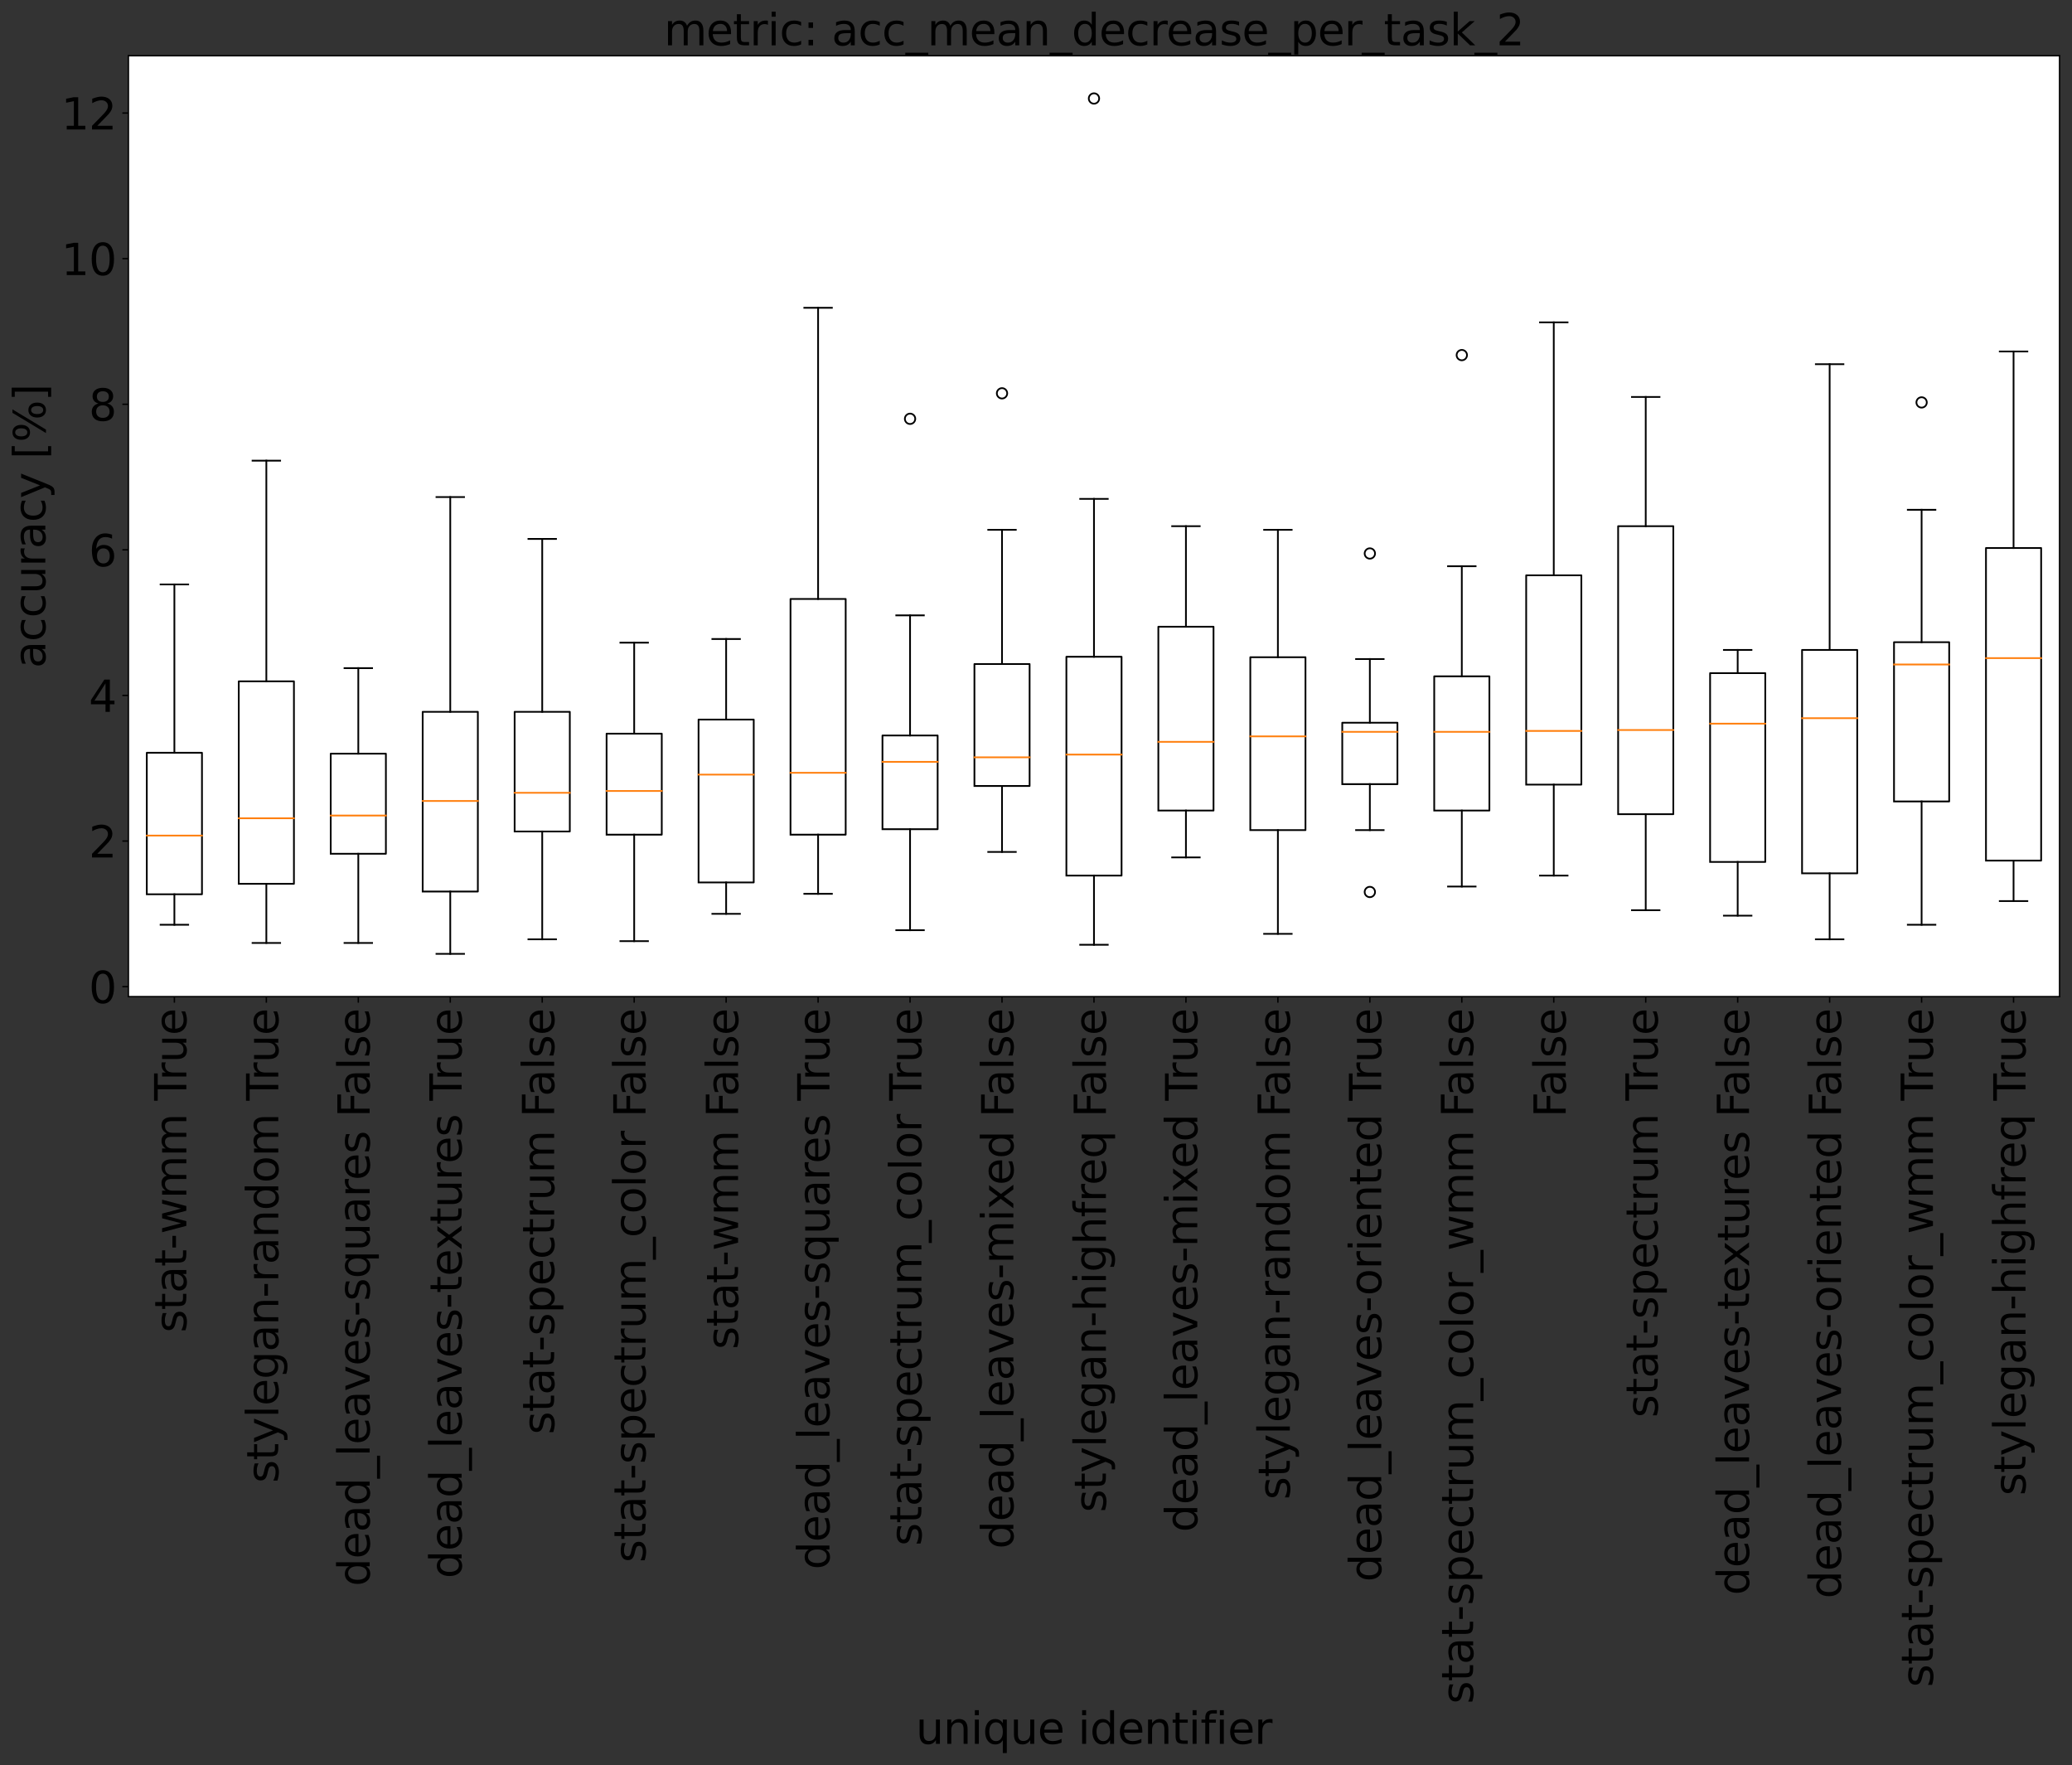 <?xml version="1.0" encoding="utf-8" standalone="no"?>
<!DOCTYPE svg PUBLIC "-//W3C//DTD SVG 1.1//EN"
  "http://www.w3.org/Graphics/SVG/1.1/DTD/svg11.dtd">
<svg xmlns:xlink="http://www.w3.org/1999/xlink" width="1197.408pt" height="1019.879pt" viewBox="0 0 1197.408 1019.879" xmlns="http://www.w3.org/2000/svg" version="1.1">
 <rect x="0" y="0" width="1197.408" height="1019.879" fill="#333333" stroke="none"/>
 <defs>
  <style type="text/css">*{stroke-linejoin: round; stroke-linecap: butt}</style>
 </defs>
 <g id="figure_1">
  <g id="patch_1">
   <path d="M 0 1019.879 
L 1197.408 1019.879 
L 1197.408 0 
L 0 0 
L 0 1019.879 
z
" style="fill: none"/>
  </g>
  <g id="axes_1">
   <g id="patch_2">
    <path d="M 74.208 575.796 
L 1190.208 575.796 
L 1190.208 32.196 
L 74.208 32.196 
z
" style="fill: #ffffff"/>
   </g>
   <g id="matplotlib.axis_1">
    <g id="xtick_1">
     <g id="line2d_1">
      <defs>
       <path id="m1a60264b77" d="M 0 0 
L 0 3.5 
" style="stroke: #000000; stroke-width: 0.8"/>
      </defs>
      <g>
       <use xlink:href="#m1a60264b77" x="100.779" y="575.796" style="stroke: #000000; stroke-width: 0.8"/>
      </g>
     </g>
     <g id="text_1">
      <!-- stat-wmm True -->
      <g transform="translate(107.678 769.941)rotate(-90)scale(0.25 -0.25)">
       <defs>
        <path id="DejaVuSans-73" d="M 2834 3397 
L 2834 2853 
Q 2591 2978 2328 3040 
Q 2066 3103 1784 3103 
Q 1356 3103 1142 2972 
Q 928 2841 928 2578 
Q 928 2378 1081 2264 
Q 1234 2150 1697 2047 
L 1894 2003 
Q 2506 1872 2764 1633 
Q 3022 1394 3022 966 
Q 3022 478 2636 193 
Q 2250 -91 1575 -91 
Q 1294 -91 989 -36 
Q 684 19 347 128 
L 347 722 
Q 666 556 975 473 
Q 1284 391 1588 391 
Q 1994 391 2212 530 
Q 2431 669 2431 922 
Q 2431 1156 2273 1281 
Q 2116 1406 1581 1522 
L 1381 1569 
Q 847 1681 609 1914 
Q 372 2147 372 2553 
Q 372 3047 722 3315 
Q 1072 3584 1716 3584 
Q 2034 3584 2315 3537 
Q 2597 3491 2834 3397 
z
" transform="scale(0.016)"/>
        <path id="DejaVuSans-74" d="M 1172 4494 
L 1172 3500 
L 2356 3500 
L 2356 3053 
L 1172 3053 
L 1172 1153 
Q 1172 725 1289 603 
Q 1406 481 1766 481 
L 2356 481 
L 2356 0 
L 1766 0 
Q 1100 0 847 248 
Q 594 497 594 1153 
L 594 3053 
L 172 3053 
L 172 3500 
L 594 3500 
L 594 4494 
L 1172 4494 
z
" transform="scale(0.016)"/>
        <path id="DejaVuSans-61" d="M 2194 1759 
Q 1497 1759 1228 1600 
Q 959 1441 959 1056 
Q 959 750 1161 570 
Q 1363 391 1709 391 
Q 2188 391 2477 730 
Q 2766 1069 2766 1631 
L 2766 1759 
L 2194 1759 
z
M 3341 1997 
L 3341 0 
L 2766 0 
L 2766 531 
Q 2569 213 2275 61 
Q 1981 -91 1556 -91 
Q 1019 -91 701 211 
Q 384 513 384 1019 
Q 384 1609 779 1909 
Q 1175 2209 1959 2209 
L 2766 2209 
L 2766 2266 
Q 2766 2663 2505 2880 
Q 2244 3097 1772 3097 
Q 1472 3097 1187 3025 
Q 903 2953 641 2809 
L 641 3341 
Q 956 3463 1253 3523 
Q 1550 3584 1831 3584 
Q 2591 3584 2966 3190 
Q 3341 2797 3341 1997 
z
" transform="scale(0.016)"/>
        <path id="DejaVuSans-2d" d="M 313 2009 
L 1997 2009 
L 1997 1497 
L 313 1497 
L 313 2009 
z
" transform="scale(0.016)"/>
        <path id="DejaVuSans-77" d="M 269 3500 
L 844 3500 
L 1563 769 
L 2278 3500 
L 2956 3500 
L 3675 769 
L 4391 3500 
L 4966 3500 
L 4050 0 
L 3372 0 
L 2619 2869 
L 1863 0 
L 1184 0 
L 269 3500 
z
" transform="scale(0.016)"/>
        <path id="DejaVuSans-6d" d="M 3328 2828 
Q 3544 3216 3844 3400 
Q 4144 3584 4550 3584 
Q 5097 3584 5394 3201 
Q 5691 2819 5691 2113 
L 5691 0 
L 5113 0 
L 5113 2094 
Q 5113 2597 4934 2840 
Q 4756 3084 4391 3084 
Q 3944 3084 3684 2787 
Q 3425 2491 3425 1978 
L 3425 0 
L 2847 0 
L 2847 2094 
Q 2847 2600 2669 2842 
Q 2491 3084 2119 3084 
Q 1678 3084 1418 2786 
Q 1159 2488 1159 1978 
L 1159 0 
L 581 0 
L 581 3500 
L 1159 3500 
L 1159 2956 
Q 1356 3278 1631 3431 
Q 1906 3584 2284 3584 
Q 2666 3584 2933 3390 
Q 3200 3197 3328 2828 
z
" transform="scale(0.016)"/>
        <path id="DejaVuSans-20" transform="scale(0.016)"/>
        <path id="DejaVuSans-54" d="M -19 4666 
L 3928 4666 
L 3928 4134 
L 2272 4134 
L 2272 0 
L 1638 0 
L 1638 4134 
L -19 4134 
L -19 4666 
z
" transform="scale(0.016)"/>
        <path id="DejaVuSans-72" d="M 2631 2963 
Q 2534 3019 2420 3045 
Q 2306 3072 2169 3072 
Q 1681 3072 1420 2755 
Q 1159 2438 1159 1844 
L 1159 0 
L 581 0 
L 581 3500 
L 1159 3500 
L 1159 2956 
Q 1341 3275 1631 3429 
Q 1922 3584 2338 3584 
Q 2397 3584 2469 3576 
Q 2541 3569 2628 3553 
L 2631 2963 
z
" transform="scale(0.016)"/>
        <path id="DejaVuSans-75" d="M 544 1381 
L 544 3500 
L 1119 3500 
L 1119 1403 
Q 1119 906 1312 657 
Q 1506 409 1894 409 
Q 2359 409 2629 706 
Q 2900 1003 2900 1516 
L 2900 3500 
L 3475 3500 
L 3475 0 
L 2900 0 
L 2900 538 
Q 2691 219 2414 64 
Q 2138 -91 1772 -91 
Q 1169 -91 856 284 
Q 544 659 544 1381 
z
M 1991 3584 
L 1991 3584 
z
" transform="scale(0.016)"/>
        <path id="DejaVuSans-65" d="M 3597 1894 
L 3597 1613 
L 953 1613 
Q 991 1019 1311 708 
Q 1631 397 2203 397 
Q 2534 397 2845 478 
Q 3156 559 3463 722 
L 3463 178 
Q 3153 47 2828 -22 
Q 2503 -91 2169 -91 
Q 1331 -91 842 396 
Q 353 884 353 1716 
Q 353 2575 817 3079 
Q 1281 3584 2069 3584 
Q 2775 3584 3186 3129 
Q 3597 2675 3597 1894 
z
M 3022 2063 
Q 3016 2534 2758 2815 
Q 2500 3097 2075 3097 
Q 1594 3097 1305 2825 
Q 1016 2553 972 2059 
L 3022 2063 
z
" transform="scale(0.016)"/>
       </defs>
       <use xlink:href="#DejaVuSans-73"/>
       <use xlink:href="#DejaVuSans-74" x="52.1"/>
       <use xlink:href="#DejaVuSans-61" x="91.309"/>
       <use xlink:href="#DejaVuSans-74" x="152.588"/>
       <use xlink:href="#DejaVuSans-2d" x="191.797"/>
       <use xlink:href="#DejaVuSans-77" x="227.881"/>
       <use xlink:href="#DejaVuSans-6d" x="309.668"/>
       <use xlink:href="#DejaVuSans-6d" x="407.08"/>
       <use xlink:href="#DejaVuSans-20" x="504.492"/>
       <use xlink:href="#DejaVuSans-54" x="536.279"/>
       <use xlink:href="#DejaVuSans-72" x="582.613"/>
       <use xlink:href="#DejaVuSans-75" x="623.727"/>
       <use xlink:href="#DejaVuSans-65" x="687.105"/>
      </g>
     </g>
    </g>
    <g id="xtick_2">
     <g id="line2d_2">
      <g>
       <use xlink:href="#m1a60264b77" x="153.922" y="575.796" style="stroke: #000000; stroke-width: 0.8"/>
      </g>
     </g>
     <g id="text_2">
      <!-- stylegan-random True -->
      <g transform="translate(160.821 856.792)rotate(-90)scale(0.25 -0.25)">
       <defs>
        <path id="DejaVuSans-79" d="M 2059 -325 
Q 1816 -950 1584 -1140 
Q 1353 -1331 966 -1331 
L 506 -1331 
L 506 -850 
L 844 -850 
Q 1081 -850 1212 -737 
Q 1344 -625 1503 -206 
L 1606 56 
L 191 3500 
L 800 3500 
L 1894 763 
L 2988 3500 
L 3597 3500 
L 2059 -325 
z
" transform="scale(0.016)"/>
        <path id="DejaVuSans-6c" d="M 603 4863 
L 1178 4863 
L 1178 0 
L 603 0 
L 603 4863 
z
" transform="scale(0.016)"/>
        <path id="DejaVuSans-67" d="M 2906 1791 
Q 2906 2416 2648 2759 
Q 2391 3103 1925 3103 
Q 1463 3103 1205 2759 
Q 947 2416 947 1791 
Q 947 1169 1205 825 
Q 1463 481 1925 481 
Q 2391 481 2648 825 
Q 2906 1169 2906 1791 
z
M 3481 434 
Q 3481 -459 3084 -895 
Q 2688 -1331 1869 -1331 
Q 1566 -1331 1297 -1286 
Q 1028 -1241 775 -1147 
L 775 -588 
Q 1028 -725 1275 -790 
Q 1522 -856 1778 -856 
Q 2344 -856 2625 -561 
Q 2906 -266 2906 331 
L 2906 616 
Q 2728 306 2450 153 
Q 2172 0 1784 0 
Q 1141 0 747 490 
Q 353 981 353 1791 
Q 353 2603 747 3093 
Q 1141 3584 1784 3584 
Q 2172 3584 2450 3431 
Q 2728 3278 2906 2969 
L 2906 3500 
L 3481 3500 
L 3481 434 
z
" transform="scale(0.016)"/>
        <path id="DejaVuSans-6e" d="M 3513 2113 
L 3513 0 
L 2938 0 
L 2938 2094 
Q 2938 2591 2744 2837 
Q 2550 3084 2163 3084 
Q 1697 3084 1428 2787 
Q 1159 2491 1159 1978 
L 1159 0 
L 581 0 
L 581 3500 
L 1159 3500 
L 1159 2956 
Q 1366 3272 1645 3428 
Q 1925 3584 2291 3584 
Q 2894 3584 3203 3211 
Q 3513 2838 3513 2113 
z
" transform="scale(0.016)"/>
        <path id="DejaVuSans-64" d="M 2906 2969 
L 2906 4863 
L 3481 4863 
L 3481 0 
L 2906 0 
L 2906 525 
Q 2725 213 2448 61 
Q 2172 -91 1784 -91 
Q 1150 -91 751 415 
Q 353 922 353 1747 
Q 353 2572 751 3078 
Q 1150 3584 1784 3584 
Q 2172 3584 2448 3432 
Q 2725 3281 2906 2969 
z
M 947 1747 
Q 947 1113 1208 752 
Q 1469 391 1925 391 
Q 2381 391 2643 752 
Q 2906 1113 2906 1747 
Q 2906 2381 2643 2742 
Q 2381 3103 1925 3103 
Q 1469 3103 1208 2742 
Q 947 2381 947 1747 
z
" transform="scale(0.016)"/>
        <path id="DejaVuSans-6f" d="M 1959 3097 
Q 1497 3097 1228 2736 
Q 959 2375 959 1747 
Q 959 1119 1226 758 
Q 1494 397 1959 397 
Q 2419 397 2687 759 
Q 2956 1122 2956 1747 
Q 2956 2369 2687 2733 
Q 2419 3097 1959 3097 
z
M 1959 3584 
Q 2709 3584 3137 3096 
Q 3566 2609 3566 1747 
Q 3566 888 3137 398 
Q 2709 -91 1959 -91 
Q 1206 -91 779 398 
Q 353 888 353 1747 
Q 353 2609 779 3096 
Q 1206 3584 1959 3584 
z
" transform="scale(0.016)"/>
       </defs>
       <use xlink:href="#DejaVuSans-73"/>
       <use xlink:href="#DejaVuSans-74" x="52.1"/>
       <use xlink:href="#DejaVuSans-79" x="91.309"/>
       <use xlink:href="#DejaVuSans-6c" x="150.488"/>
       <use xlink:href="#DejaVuSans-65" x="178.271"/>
       <use xlink:href="#DejaVuSans-67" x="239.795"/>
       <use xlink:href="#DejaVuSans-61" x="303.271"/>
       <use xlink:href="#DejaVuSans-6e" x="364.551"/>
       <use xlink:href="#DejaVuSans-2d" x="427.93"/>
       <use xlink:href="#DejaVuSans-72" x="464.014"/>
       <use xlink:href="#DejaVuSans-61" x="505.127"/>
       <use xlink:href="#DejaVuSans-6e" x="566.406"/>
       <use xlink:href="#DejaVuSans-64" x="629.785"/>
       <use xlink:href="#DejaVuSans-6f" x="693.262"/>
       <use xlink:href="#DejaVuSans-6d" x="754.443"/>
       <use xlink:href="#DejaVuSans-20" x="851.855"/>
       <use xlink:href="#DejaVuSans-54" x="883.643"/>
       <use xlink:href="#DejaVuSans-72" x="929.977"/>
       <use xlink:href="#DejaVuSans-75" x="971.09"/>
       <use xlink:href="#DejaVuSans-65" x="1034.469"/>
      </g>
     </g>
    </g>
    <g id="xtick_3">
     <g id="line2d_3">
      <g>
       <use xlink:href="#m1a60264b77" x="207.065" y="575.796" style="stroke: #000000; stroke-width: 0.8"/>
      </g>
     </g>
     <g id="text_3">
      <!-- dead_leaves-squares False -->
      <g transform="translate(213.616 916.507)rotate(-90)scale(0.25 -0.25)">
       <defs>
        <path id="DejaVuSans-5f" d="M 3263 -1063 
L 3263 -1509 
L -63 -1509 
L -63 -1063 
L 3263 -1063 
z
" transform="scale(0.016)"/>
        <path id="DejaVuSans-76" d="M 191 3500 
L 800 3500 
L 1894 563 
L 2988 3500 
L 3597 3500 
L 2284 0 
L 1503 0 
L 191 3500 
z
" transform="scale(0.016)"/>
        <path id="DejaVuSans-71" d="M 947 1747 
Q 947 1113 1208 752 
Q 1469 391 1925 391 
Q 2381 391 2643 752 
Q 2906 1113 2906 1747 
Q 2906 2381 2643 2742 
Q 2381 3103 1925 3103 
Q 1469 3103 1208 2742 
Q 947 2381 947 1747 
z
M 2906 525 
Q 2725 213 2448 61 
Q 2172 -91 1784 -91 
Q 1150 -91 751 415 
Q 353 922 353 1747 
Q 353 2572 751 3078 
Q 1150 3584 1784 3584 
Q 2172 3584 2448 3432 
Q 2725 3281 2906 2969 
L 2906 3500 
L 3481 3500 
L 3481 -1331 
L 2906 -1331 
L 2906 525 
z
" transform="scale(0.016)"/>
        <path id="DejaVuSans-46" d="M 628 4666 
L 3309 4666 
L 3309 4134 
L 1259 4134 
L 1259 2759 
L 3109 2759 
L 3109 2228 
L 1259 2228 
L 1259 0 
L 628 0 
L 628 4666 
z
" transform="scale(0.016)"/>
       </defs>
       <use xlink:href="#DejaVuSans-64"/>
       <use xlink:href="#DejaVuSans-65" x="63.477"/>
       <use xlink:href="#DejaVuSans-61" x="125"/>
       <use xlink:href="#DejaVuSans-64" x="186.279"/>
       <use xlink:href="#DejaVuSans-5f" x="249.756"/>
       <use xlink:href="#DejaVuSans-6c" x="299.756"/>
       <use xlink:href="#DejaVuSans-65" x="327.539"/>
       <use xlink:href="#DejaVuSans-61" x="389.062"/>
       <use xlink:href="#DejaVuSans-76" x="450.342"/>
       <use xlink:href="#DejaVuSans-65" x="509.521"/>
       <use xlink:href="#DejaVuSans-73" x="571.045"/>
       <use xlink:href="#DejaVuSans-2d" x="623.145"/>
       <use xlink:href="#DejaVuSans-73" x="659.229"/>
       <use xlink:href="#DejaVuSans-71" x="711.328"/>
       <use xlink:href="#DejaVuSans-75" x="774.805"/>
       <use xlink:href="#DejaVuSans-61" x="838.184"/>
       <use xlink:href="#DejaVuSans-72" x="899.463"/>
       <use xlink:href="#DejaVuSans-65" x="938.326"/>
       <use xlink:href="#DejaVuSans-73" x="999.85"/>
       <use xlink:href="#DejaVuSans-20" x="1051.949"/>
       <use xlink:href="#DejaVuSans-46" x="1083.736"/>
       <use xlink:href="#DejaVuSans-61" x="1132.131"/>
       <use xlink:href="#DejaVuSans-6c" x="1193.41"/>
       <use xlink:href="#DejaVuSans-73" x="1221.193"/>
       <use xlink:href="#DejaVuSans-65" x="1273.293"/>
      </g>
     </g>
    </g>
    <g id="xtick_4">
     <g id="line2d_4">
      <g>
       <use xlink:href="#m1a60264b77" x="260.208" y="575.796" style="stroke: #000000; stroke-width: 0.8"/>
      </g>
     </g>
     <g id="text_4">
      <!-- dead_leaves-textures True -->
      <g transform="translate(266.759 911.952)rotate(-90)scale(0.25 -0.25)">
       <defs>
        <path id="DejaVuSans-78" d="M 3513 3500 
L 2247 1797 
L 3578 0 
L 2900 0 
L 1881 1375 
L 863 0 
L 184 0 
L 1544 1831 
L 300 3500 
L 978 3500 
L 1906 2253 
L 2834 3500 
L 3513 3500 
z
" transform="scale(0.016)"/>
       </defs>
       <use xlink:href="#DejaVuSans-64"/>
       <use xlink:href="#DejaVuSans-65" x="63.477"/>
       <use xlink:href="#DejaVuSans-61" x="125"/>
       <use xlink:href="#DejaVuSans-64" x="186.279"/>
       <use xlink:href="#DejaVuSans-5f" x="249.756"/>
       <use xlink:href="#DejaVuSans-6c" x="299.756"/>
       <use xlink:href="#DejaVuSans-65" x="327.539"/>
       <use xlink:href="#DejaVuSans-61" x="389.062"/>
       <use xlink:href="#DejaVuSans-76" x="450.342"/>
       <use xlink:href="#DejaVuSans-65" x="509.521"/>
       <use xlink:href="#DejaVuSans-73" x="571.045"/>
       <use xlink:href="#DejaVuSans-2d" x="623.145"/>
       <use xlink:href="#DejaVuSans-74" x="659.229"/>
       <use xlink:href="#DejaVuSans-65" x="698.438"/>
       <use xlink:href="#DejaVuSans-78" x="758.211"/>
       <use xlink:href="#DejaVuSans-74" x="817.391"/>
       <use xlink:href="#DejaVuSans-75" x="856.6"/>
       <use xlink:href="#DejaVuSans-72" x="919.979"/>
       <use xlink:href="#DejaVuSans-65" x="958.842"/>
       <use xlink:href="#DejaVuSans-73" x="1020.365"/>
       <use xlink:href="#DejaVuSans-20" x="1072.465"/>
       <use xlink:href="#DejaVuSans-54" x="1104.252"/>
       <use xlink:href="#DejaVuSans-72" x="1150.586"/>
       <use xlink:href="#DejaVuSans-75" x="1191.699"/>
       <use xlink:href="#DejaVuSans-65" x="1255.078"/>
      </g>
     </g>
    </g>
    <g id="xtick_5">
     <g id="line2d_5">
      <g>
       <use xlink:href="#m1a60264b77" x="313.351" y="575.796" style="stroke: #000000; stroke-width: 0.8"/>
      </g>
     </g>
     <g id="text_5">
      <!-- stat-spectrum False -->
      <g transform="translate(320.249 828.773)rotate(-90)scale(0.25 -0.25)">
       <defs>
        <path id="DejaVuSans-70" d="M 1159 525 
L 1159 -1331 
L 581 -1331 
L 581 3500 
L 1159 3500 
L 1159 2969 
Q 1341 3281 1617 3432 
Q 1894 3584 2278 3584 
Q 2916 3584 3314 3078 
Q 3713 2572 3713 1747 
Q 3713 922 3314 415 
Q 2916 -91 2278 -91 
Q 1894 -91 1617 61 
Q 1341 213 1159 525 
z
M 3116 1747 
Q 3116 2381 2855 2742 
Q 2594 3103 2138 3103 
Q 1681 3103 1420 2742 
Q 1159 2381 1159 1747 
Q 1159 1113 1420 752 
Q 1681 391 2138 391 
Q 2594 391 2855 752 
Q 3116 1113 3116 1747 
z
" transform="scale(0.016)"/>
        <path id="DejaVuSans-63" d="M 3122 3366 
L 3122 2828 
Q 2878 2963 2633 3030 
Q 2388 3097 2138 3097 
Q 1578 3097 1268 2742 
Q 959 2388 959 1747 
Q 959 1106 1268 751 
Q 1578 397 2138 397 
Q 2388 397 2633 464 
Q 2878 531 3122 666 
L 3122 134 
Q 2881 22 2623 -34 
Q 2366 -91 2075 -91 
Q 1284 -91 818 406 
Q 353 903 353 1747 
Q 353 2603 823 3093 
Q 1294 3584 2113 3584 
Q 2378 3584 2631 3529 
Q 2884 3475 3122 3366 
z
" transform="scale(0.016)"/>
       </defs>
       <use xlink:href="#DejaVuSans-73"/>
       <use xlink:href="#DejaVuSans-74" x="52.1"/>
       <use xlink:href="#DejaVuSans-61" x="91.309"/>
       <use xlink:href="#DejaVuSans-74" x="152.588"/>
       <use xlink:href="#DejaVuSans-2d" x="191.797"/>
       <use xlink:href="#DejaVuSans-73" x="227.881"/>
       <use xlink:href="#DejaVuSans-70" x="279.98"/>
       <use xlink:href="#DejaVuSans-65" x="343.457"/>
       <use xlink:href="#DejaVuSans-63" x="404.98"/>
       <use xlink:href="#DejaVuSans-74" x="459.961"/>
       <use xlink:href="#DejaVuSans-72" x="499.17"/>
       <use xlink:href="#DejaVuSans-75" x="540.283"/>
       <use xlink:href="#DejaVuSans-6d" x="603.662"/>
       <use xlink:href="#DejaVuSans-20" x="701.074"/>
       <use xlink:href="#DejaVuSans-46" x="732.861"/>
       <use xlink:href="#DejaVuSans-61" x="781.256"/>
       <use xlink:href="#DejaVuSans-6c" x="842.535"/>
       <use xlink:href="#DejaVuSans-73" x="870.318"/>
       <use xlink:href="#DejaVuSans-65" x="922.418"/>
      </g>
     </g>
    </g>
    <g id="xtick_6">
     <g id="line2d_6">
      <g>
       <use xlink:href="#m1a60264b77" x="366.494" y="575.796" style="stroke: #000000; stroke-width: 0.8"/>
      </g>
     </g>
     <g id="text_6">
      <!-- stat-spectrum_color False -->
      <g transform="translate(373.044 902.835)rotate(-90)scale(0.25 -0.25)">
       <use xlink:href="#DejaVuSans-73"/>
       <use xlink:href="#DejaVuSans-74" x="52.1"/>
       <use xlink:href="#DejaVuSans-61" x="91.309"/>
       <use xlink:href="#DejaVuSans-74" x="152.588"/>
       <use xlink:href="#DejaVuSans-2d" x="191.797"/>
       <use xlink:href="#DejaVuSans-73" x="227.881"/>
       <use xlink:href="#DejaVuSans-70" x="279.98"/>
       <use xlink:href="#DejaVuSans-65" x="343.457"/>
       <use xlink:href="#DejaVuSans-63" x="404.98"/>
       <use xlink:href="#DejaVuSans-74" x="459.961"/>
       <use xlink:href="#DejaVuSans-72" x="499.17"/>
       <use xlink:href="#DejaVuSans-75" x="540.283"/>
       <use xlink:href="#DejaVuSans-6d" x="603.662"/>
       <use xlink:href="#DejaVuSans-5f" x="701.074"/>
       <use xlink:href="#DejaVuSans-63" x="751.074"/>
       <use xlink:href="#DejaVuSans-6f" x="806.055"/>
       <use xlink:href="#DejaVuSans-6c" x="867.236"/>
       <use xlink:href="#DejaVuSans-6f" x="895.02"/>
       <use xlink:href="#DejaVuSans-72" x="956.201"/>
       <use xlink:href="#DejaVuSans-20" x="997.314"/>
       <use xlink:href="#DejaVuSans-46" x="1029.102"/>
       <use xlink:href="#DejaVuSans-61" x="1077.496"/>
       <use xlink:href="#DejaVuSans-6c" x="1138.775"/>
       <use xlink:href="#DejaVuSans-73" x="1166.559"/>
       <use xlink:href="#DejaVuSans-65" x="1218.658"/>
      </g>
     </g>
    </g>
    <g id="xtick_7">
     <g id="line2d_7">
      <g>
       <use xlink:href="#m1a60264b77" x="419.636" y="575.796" style="stroke: #000000; stroke-width: 0.8"/>
      </g>
     </g>
     <g id="text_7">
      <!-- stat-wmm False -->
      <g transform="translate(426.535 779.624)rotate(-90)scale(0.25 -0.25)">
       <use xlink:href="#DejaVuSans-73"/>
       <use xlink:href="#DejaVuSans-74" x="52.1"/>
       <use xlink:href="#DejaVuSans-61" x="91.309"/>
       <use xlink:href="#DejaVuSans-74" x="152.588"/>
       <use xlink:href="#DejaVuSans-2d" x="191.797"/>
       <use xlink:href="#DejaVuSans-77" x="227.881"/>
       <use xlink:href="#DejaVuSans-6d" x="309.668"/>
       <use xlink:href="#DejaVuSans-6d" x="407.08"/>
       <use xlink:href="#DejaVuSans-20" x="504.492"/>
       <use xlink:href="#DejaVuSans-46" x="536.279"/>
       <use xlink:href="#DejaVuSans-61" x="584.674"/>
       <use xlink:href="#DejaVuSans-6c" x="645.953"/>
       <use xlink:href="#DejaVuSans-73" x="673.736"/>
       <use xlink:href="#DejaVuSans-65" x="725.836"/>
      </g>
     </g>
    </g>
    <g id="xtick_8">
     <g id="line2d_8">
      <g>
       <use xlink:href="#m1a60264b77" x="472.779" y="575.796" style="stroke: #000000; stroke-width: 0.8"/>
      </g>
     </g>
     <g id="text_8">
      <!-- dead_leaves-squares True -->
      <g transform="translate(479.33 906.823)rotate(-90)scale(0.25 -0.25)">
       <use xlink:href="#DejaVuSans-64"/>
       <use xlink:href="#DejaVuSans-65" x="63.477"/>
       <use xlink:href="#DejaVuSans-61" x="125"/>
       <use xlink:href="#DejaVuSans-64" x="186.279"/>
       <use xlink:href="#DejaVuSans-5f" x="249.756"/>
       <use xlink:href="#DejaVuSans-6c" x="299.756"/>
       <use xlink:href="#DejaVuSans-65" x="327.539"/>
       <use xlink:href="#DejaVuSans-61" x="389.062"/>
       <use xlink:href="#DejaVuSans-76" x="450.342"/>
       <use xlink:href="#DejaVuSans-65" x="509.521"/>
       <use xlink:href="#DejaVuSans-73" x="571.045"/>
       <use xlink:href="#DejaVuSans-2d" x="623.145"/>
       <use xlink:href="#DejaVuSans-73" x="659.229"/>
       <use xlink:href="#DejaVuSans-71" x="711.328"/>
       <use xlink:href="#DejaVuSans-75" x="774.805"/>
       <use xlink:href="#DejaVuSans-61" x="838.184"/>
       <use xlink:href="#DejaVuSans-72" x="899.463"/>
       <use xlink:href="#DejaVuSans-65" x="938.326"/>
       <use xlink:href="#DejaVuSans-73" x="999.85"/>
       <use xlink:href="#DejaVuSans-20" x="1051.949"/>
       <use xlink:href="#DejaVuSans-54" x="1083.736"/>
       <use xlink:href="#DejaVuSans-72" x="1130.07"/>
       <use xlink:href="#DejaVuSans-75" x="1171.184"/>
       <use xlink:href="#DejaVuSans-65" x="1234.562"/>
      </g>
     </g>
    </g>
    <g id="xtick_9">
     <g id="line2d_9">
      <g>
       <use xlink:href="#m1a60264b77" x="525.922" y="575.796" style="stroke: #000000; stroke-width: 0.8"/>
      </g>
     </g>
     <g id="text_9">
      <!-- stat-spectrum_color True -->
      <g transform="translate(532.473 893.152)rotate(-90)scale(0.25 -0.25)">
       <use xlink:href="#DejaVuSans-73"/>
       <use xlink:href="#DejaVuSans-74" x="52.1"/>
       <use xlink:href="#DejaVuSans-61" x="91.309"/>
       <use xlink:href="#DejaVuSans-74" x="152.588"/>
       <use xlink:href="#DejaVuSans-2d" x="191.797"/>
       <use xlink:href="#DejaVuSans-73" x="227.881"/>
       <use xlink:href="#DejaVuSans-70" x="279.98"/>
       <use xlink:href="#DejaVuSans-65" x="343.457"/>
       <use xlink:href="#DejaVuSans-63" x="404.98"/>
       <use xlink:href="#DejaVuSans-74" x="459.961"/>
       <use xlink:href="#DejaVuSans-72" x="499.17"/>
       <use xlink:href="#DejaVuSans-75" x="540.283"/>
       <use xlink:href="#DejaVuSans-6d" x="603.662"/>
       <use xlink:href="#DejaVuSans-5f" x="701.074"/>
       <use xlink:href="#DejaVuSans-63" x="751.074"/>
       <use xlink:href="#DejaVuSans-6f" x="806.055"/>
       <use xlink:href="#DejaVuSans-6c" x="867.236"/>
       <use xlink:href="#DejaVuSans-6f" x="895.02"/>
       <use xlink:href="#DejaVuSans-72" x="956.201"/>
       <use xlink:href="#DejaVuSans-20" x="997.314"/>
       <use xlink:href="#DejaVuSans-54" x="1029.102"/>
       <use xlink:href="#DejaVuSans-72" x="1075.436"/>
       <use xlink:href="#DejaVuSans-75" x="1116.549"/>
       <use xlink:href="#DejaVuSans-65" x="1179.928"/>
      </g>
     </g>
    </g>
    <g id="xtick_10">
     <g id="line2d_10">
      <g>
       <use xlink:href="#m1a60264b77" x="579.065" y="575.796" style="stroke: #000000; stroke-width: 0.8"/>
      </g>
     </g>
     <g id="text_10">
      <!-- dead_leaves-mixed False -->
      <g transform="translate(585.616 894.894)rotate(-90)scale(0.25 -0.25)">
       <defs>
        <path id="DejaVuSans-69" d="M 603 3500 
L 1178 3500 
L 1178 0 
L 603 0 
L 603 3500 
z
M 603 4863 
L 1178 4863 
L 1178 4134 
L 603 4134 
L 603 4863 
z
" transform="scale(0.016)"/>
       </defs>
       <use xlink:href="#DejaVuSans-64"/>
       <use xlink:href="#DejaVuSans-65" x="63.477"/>
       <use xlink:href="#DejaVuSans-61" x="125"/>
       <use xlink:href="#DejaVuSans-64" x="186.279"/>
       <use xlink:href="#DejaVuSans-5f" x="249.756"/>
       <use xlink:href="#DejaVuSans-6c" x="299.756"/>
       <use xlink:href="#DejaVuSans-65" x="327.539"/>
       <use xlink:href="#DejaVuSans-61" x="389.062"/>
       <use xlink:href="#DejaVuSans-76" x="450.342"/>
       <use xlink:href="#DejaVuSans-65" x="509.521"/>
       <use xlink:href="#DejaVuSans-73" x="571.045"/>
       <use xlink:href="#DejaVuSans-2d" x="623.145"/>
       <use xlink:href="#DejaVuSans-6d" x="659.229"/>
       <use xlink:href="#DejaVuSans-69" x="756.641"/>
       <use xlink:href="#DejaVuSans-78" x="784.424"/>
       <use xlink:href="#DejaVuSans-65" x="840.479"/>
       <use xlink:href="#DejaVuSans-64" x="902.002"/>
       <use xlink:href="#DejaVuSans-20" x="965.479"/>
       <use xlink:href="#DejaVuSans-46" x="997.266"/>
       <use xlink:href="#DejaVuSans-61" x="1045.66"/>
       <use xlink:href="#DejaVuSans-6c" x="1106.939"/>
       <use xlink:href="#DejaVuSans-73" x="1134.723"/>
       <use xlink:href="#DejaVuSans-65" x="1186.822"/>
      </g>
     </g>
    </g>
    <g id="xtick_11">
     <g id="line2d_11">
      <g>
       <use xlink:href="#m1a60264b77" x="632.208" y="575.796" style="stroke: #000000; stroke-width: 0.8"/>
      </g>
     </g>
     <g id="text_11">
      <!-- stylegan-highfreq False -->
      <g transform="translate(639.106 873.788)rotate(-90)scale(0.25 -0.25)">
       <defs>
        <path id="DejaVuSans-68" d="M 3513 2113 
L 3513 0 
L 2938 0 
L 2938 2094 
Q 2938 2591 2744 2837 
Q 2550 3084 2163 3084 
Q 1697 3084 1428 2787 
Q 1159 2491 1159 1978 
L 1159 0 
L 581 0 
L 581 4863 
L 1159 4863 
L 1159 2956 
Q 1366 3272 1645 3428 
Q 1925 3584 2291 3584 
Q 2894 3584 3203 3211 
Q 3513 2838 3513 2113 
z
" transform="scale(0.016)"/>
        <path id="DejaVuSans-66" d="M 2375 4863 
L 2375 4384 
L 1825 4384 
Q 1516 4384 1395 4259 
Q 1275 4134 1275 3809 
L 1275 3500 
L 2222 3500 
L 2222 3053 
L 1275 3053 
L 1275 0 
L 697 0 
L 697 3053 
L 147 3053 
L 147 3500 
L 697 3500 
L 697 3744 
Q 697 4328 969 4595 
Q 1241 4863 1831 4863 
L 2375 4863 
z
" transform="scale(0.016)"/>
       </defs>
       <use xlink:href="#DejaVuSans-73"/>
       <use xlink:href="#DejaVuSans-74" x="52.1"/>
       <use xlink:href="#DejaVuSans-79" x="91.309"/>
       <use xlink:href="#DejaVuSans-6c" x="150.488"/>
       <use xlink:href="#DejaVuSans-65" x="178.271"/>
       <use xlink:href="#DejaVuSans-67" x="239.795"/>
       <use xlink:href="#DejaVuSans-61" x="303.271"/>
       <use xlink:href="#DejaVuSans-6e" x="364.551"/>
       <use xlink:href="#DejaVuSans-2d" x="427.93"/>
       <use xlink:href="#DejaVuSans-68" x="464.014"/>
       <use xlink:href="#DejaVuSans-69" x="527.393"/>
       <use xlink:href="#DejaVuSans-67" x="555.176"/>
       <use xlink:href="#DejaVuSans-68" x="618.652"/>
       <use xlink:href="#DejaVuSans-66" x="682.031"/>
       <use xlink:href="#DejaVuSans-72" x="717.236"/>
       <use xlink:href="#DejaVuSans-65" x="756.1"/>
       <use xlink:href="#DejaVuSans-71" x="817.623"/>
       <use xlink:href="#DejaVuSans-20" x="881.1"/>
       <use xlink:href="#DejaVuSans-46" x="912.887"/>
       <use xlink:href="#DejaVuSans-61" x="961.281"/>
       <use xlink:href="#DejaVuSans-6c" x="1022.561"/>
       <use xlink:href="#DejaVuSans-73" x="1050.344"/>
       <use xlink:href="#DejaVuSans-65" x="1102.443"/>
      </g>
     </g>
    </g>
    <g id="xtick_12">
     <g id="line2d_12">
      <g>
       <use xlink:href="#m1a60264b77" x="685.351" y="575.796" style="stroke: #000000; stroke-width: 0.8"/>
      </g>
     </g>
     <g id="text_12">
      <!-- dead_leaves-mixed True -->
      <g transform="translate(691.901 885.21)rotate(-90)scale(0.25 -0.25)">
       <use xlink:href="#DejaVuSans-64"/>
       <use xlink:href="#DejaVuSans-65" x="63.477"/>
       <use xlink:href="#DejaVuSans-61" x="125"/>
       <use xlink:href="#DejaVuSans-64" x="186.279"/>
       <use xlink:href="#DejaVuSans-5f" x="249.756"/>
       <use xlink:href="#DejaVuSans-6c" x="299.756"/>
       <use xlink:href="#DejaVuSans-65" x="327.539"/>
       <use xlink:href="#DejaVuSans-61" x="389.062"/>
       <use xlink:href="#DejaVuSans-76" x="450.342"/>
       <use xlink:href="#DejaVuSans-65" x="509.521"/>
       <use xlink:href="#DejaVuSans-73" x="571.045"/>
       <use xlink:href="#DejaVuSans-2d" x="623.145"/>
       <use xlink:href="#DejaVuSans-6d" x="659.229"/>
       <use xlink:href="#DejaVuSans-69" x="756.641"/>
       <use xlink:href="#DejaVuSans-78" x="784.424"/>
       <use xlink:href="#DejaVuSans-65" x="840.479"/>
       <use xlink:href="#DejaVuSans-64" x="902.002"/>
       <use xlink:href="#DejaVuSans-20" x="965.479"/>
       <use xlink:href="#DejaVuSans-54" x="997.266"/>
       <use xlink:href="#DejaVuSans-72" x="1043.6"/>
       <use xlink:href="#DejaVuSans-75" x="1084.713"/>
       <use xlink:href="#DejaVuSans-65" x="1148.092"/>
      </g>
     </g>
    </g>
    <g id="xtick_13">
     <g id="line2d_13">
      <g>
       <use xlink:href="#m1a60264b77" x="738.494" y="575.796" style="stroke: #000000; stroke-width: 0.8"/>
      </g>
     </g>
     <g id="text_13">
      <!-- stylegan-random False -->
      <g transform="translate(745.392 866.476)rotate(-90)scale(0.25 -0.25)">
       <use xlink:href="#DejaVuSans-73"/>
       <use xlink:href="#DejaVuSans-74" x="52.1"/>
       <use xlink:href="#DejaVuSans-79" x="91.309"/>
       <use xlink:href="#DejaVuSans-6c" x="150.488"/>
       <use xlink:href="#DejaVuSans-65" x="178.271"/>
       <use xlink:href="#DejaVuSans-67" x="239.795"/>
       <use xlink:href="#DejaVuSans-61" x="303.271"/>
       <use xlink:href="#DejaVuSans-6e" x="364.551"/>
       <use xlink:href="#DejaVuSans-2d" x="427.93"/>
       <use xlink:href="#DejaVuSans-72" x="464.014"/>
       <use xlink:href="#DejaVuSans-61" x="505.127"/>
       <use xlink:href="#DejaVuSans-6e" x="566.406"/>
       <use xlink:href="#DejaVuSans-64" x="629.785"/>
       <use xlink:href="#DejaVuSans-6f" x="693.262"/>
       <use xlink:href="#DejaVuSans-6d" x="754.443"/>
       <use xlink:href="#DejaVuSans-20" x="851.855"/>
       <use xlink:href="#DejaVuSans-46" x="883.643"/>
       <use xlink:href="#DejaVuSans-61" x="932.037"/>
       <use xlink:href="#DejaVuSans-6c" x="993.316"/>
       <use xlink:href="#DejaVuSans-73" x="1021.1"/>
       <use xlink:href="#DejaVuSans-65" x="1073.199"/>
      </g>
     </g>
    </g>
    <g id="xtick_14">
     <g id="line2d_14">
      <g>
       <use xlink:href="#m1a60264b77" x="791.636" y="575.796" style="stroke: #000000; stroke-width: 0.8"/>
      </g>
     </g>
     <g id="text_14">
      <!-- dead_leaves-oriented True -->
      <g transform="translate(798.187 913.913)rotate(-90)scale(0.25 -0.25)">
       <use xlink:href="#DejaVuSans-64"/>
       <use xlink:href="#DejaVuSans-65" x="63.477"/>
       <use xlink:href="#DejaVuSans-61" x="125"/>
       <use xlink:href="#DejaVuSans-64" x="186.279"/>
       <use xlink:href="#DejaVuSans-5f" x="249.756"/>
       <use xlink:href="#DejaVuSans-6c" x="299.756"/>
       <use xlink:href="#DejaVuSans-65" x="327.539"/>
       <use xlink:href="#DejaVuSans-61" x="389.062"/>
       <use xlink:href="#DejaVuSans-76" x="450.342"/>
       <use xlink:href="#DejaVuSans-65" x="509.521"/>
       <use xlink:href="#DejaVuSans-73" x="571.045"/>
       <use xlink:href="#DejaVuSans-2d" x="623.145"/>
       <use xlink:href="#DejaVuSans-6f" x="661.104"/>
       <use xlink:href="#DejaVuSans-72" x="722.285"/>
       <use xlink:href="#DejaVuSans-69" x="763.398"/>
       <use xlink:href="#DejaVuSans-65" x="791.182"/>
       <use xlink:href="#DejaVuSans-6e" x="852.705"/>
       <use xlink:href="#DejaVuSans-74" x="916.084"/>
       <use xlink:href="#DejaVuSans-65" x="955.293"/>
       <use xlink:href="#DejaVuSans-64" x="1016.816"/>
       <use xlink:href="#DejaVuSans-20" x="1080.293"/>
       <use xlink:href="#DejaVuSans-54" x="1112.08"/>
       <use xlink:href="#DejaVuSans-72" x="1158.414"/>
       <use xlink:href="#DejaVuSans-75" x="1199.527"/>
       <use xlink:href="#DejaVuSans-65" x="1262.906"/>
      </g>
     </g>
    </g>
    <g id="xtick_15">
     <g id="line2d_15">
      <g>
       <use xlink:href="#m1a60264b77" x="844.779" y="575.796" style="stroke: #000000; stroke-width: 0.8"/>
      </g>
     </g>
     <g id="text_15">
      <!-- stat-spectrum_color_wmm False -->
      <g transform="translate(851.33 984.484)rotate(-90)scale(0.25 -0.25)">
       <use xlink:href="#DejaVuSans-73"/>
       <use xlink:href="#DejaVuSans-74" x="52.1"/>
       <use xlink:href="#DejaVuSans-61" x="91.309"/>
       <use xlink:href="#DejaVuSans-74" x="152.588"/>
       <use xlink:href="#DejaVuSans-2d" x="191.797"/>
       <use xlink:href="#DejaVuSans-73" x="227.881"/>
       <use xlink:href="#DejaVuSans-70" x="279.98"/>
       <use xlink:href="#DejaVuSans-65" x="343.457"/>
       <use xlink:href="#DejaVuSans-63" x="404.98"/>
       <use xlink:href="#DejaVuSans-74" x="459.961"/>
       <use xlink:href="#DejaVuSans-72" x="499.17"/>
       <use xlink:href="#DejaVuSans-75" x="540.283"/>
       <use xlink:href="#DejaVuSans-6d" x="603.662"/>
       <use xlink:href="#DejaVuSans-5f" x="701.074"/>
       <use xlink:href="#DejaVuSans-63" x="751.074"/>
       <use xlink:href="#DejaVuSans-6f" x="806.055"/>
       <use xlink:href="#DejaVuSans-6c" x="867.236"/>
       <use xlink:href="#DejaVuSans-6f" x="895.02"/>
       <use xlink:href="#DejaVuSans-72" x="956.201"/>
       <use xlink:href="#DejaVuSans-5f" x="997.314"/>
       <use xlink:href="#DejaVuSans-77" x="1047.314"/>
       <use xlink:href="#DejaVuSans-6d" x="1129.102"/>
       <use xlink:href="#DejaVuSans-6d" x="1226.514"/>
       <use xlink:href="#DejaVuSans-20" x="1323.926"/>
       <use xlink:href="#DejaVuSans-46" x="1355.713"/>
       <use xlink:href="#DejaVuSans-61" x="1404.107"/>
       <use xlink:href="#DejaVuSans-6c" x="1465.387"/>
       <use xlink:href="#DejaVuSans-73" x="1493.17"/>
       <use xlink:href="#DejaVuSans-65" x="1545.27"/>
      </g>
     </g>
    </g>
    <g id="xtick_16">
     <g id="line2d_16">
      <g>
       <use xlink:href="#m1a60264b77" x="897.922" y="575.796" style="stroke: #000000; stroke-width: 0.8"/>
      </g>
     </g>
     <g id="text_16">
      <!--  False -->
      <g transform="translate(904.821 653.511)rotate(-90)scale(0.25 -0.25)">
       <use xlink:href="#DejaVuSans-20"/>
       <use xlink:href="#DejaVuSans-46" x="31.787"/>
       <use xlink:href="#DejaVuSans-61" x="80.182"/>
       <use xlink:href="#DejaVuSans-6c" x="141.461"/>
       <use xlink:href="#DejaVuSans-73" x="169.244"/>
       <use xlink:href="#DejaVuSans-65" x="221.344"/>
      </g>
     </g>
    </g>
    <g id="xtick_17">
     <g id="line2d_17">
      <g>
       <use xlink:href="#m1a60264b77" x="951.065" y="575.796" style="stroke: #000000; stroke-width: 0.8"/>
      </g>
     </g>
     <g id="text_17">
      <!-- stat-spectrum True -->
      <g transform="translate(957.963 819.089)rotate(-90)scale(0.25 -0.25)">
       <use xlink:href="#DejaVuSans-73"/>
       <use xlink:href="#DejaVuSans-74" x="52.1"/>
       <use xlink:href="#DejaVuSans-61" x="91.309"/>
       <use xlink:href="#DejaVuSans-74" x="152.588"/>
       <use xlink:href="#DejaVuSans-2d" x="191.797"/>
       <use xlink:href="#DejaVuSans-73" x="227.881"/>
       <use xlink:href="#DejaVuSans-70" x="279.98"/>
       <use xlink:href="#DejaVuSans-65" x="343.457"/>
       <use xlink:href="#DejaVuSans-63" x="404.98"/>
       <use xlink:href="#DejaVuSans-74" x="459.961"/>
       <use xlink:href="#DejaVuSans-72" x="499.17"/>
       <use xlink:href="#DejaVuSans-75" x="540.283"/>
       <use xlink:href="#DejaVuSans-6d" x="603.662"/>
       <use xlink:href="#DejaVuSans-20" x="701.074"/>
       <use xlink:href="#DejaVuSans-54" x="732.861"/>
       <use xlink:href="#DejaVuSans-72" x="779.195"/>
       <use xlink:href="#DejaVuSans-75" x="820.309"/>
       <use xlink:href="#DejaVuSans-65" x="883.688"/>
      </g>
     </g>
    </g>
    <g id="xtick_18">
     <g id="line2d_18">
      <g>
       <use xlink:href="#m1a60264b77" x="1004.208" y="575.796" style="stroke: #000000; stroke-width: 0.8"/>
      </g>
     </g>
     <g id="text_18">
      <!-- dead_leaves-textures False -->
      <g transform="translate(1010.759 921.636)rotate(-90)scale(0.25 -0.25)">
       <use xlink:href="#DejaVuSans-64"/>
       <use xlink:href="#DejaVuSans-65" x="63.477"/>
       <use xlink:href="#DejaVuSans-61" x="125"/>
       <use xlink:href="#DejaVuSans-64" x="186.279"/>
       <use xlink:href="#DejaVuSans-5f" x="249.756"/>
       <use xlink:href="#DejaVuSans-6c" x="299.756"/>
       <use xlink:href="#DejaVuSans-65" x="327.539"/>
       <use xlink:href="#DejaVuSans-61" x="389.062"/>
       <use xlink:href="#DejaVuSans-76" x="450.342"/>
       <use xlink:href="#DejaVuSans-65" x="509.521"/>
       <use xlink:href="#DejaVuSans-73" x="571.045"/>
       <use xlink:href="#DejaVuSans-2d" x="623.145"/>
       <use xlink:href="#DejaVuSans-74" x="659.229"/>
       <use xlink:href="#DejaVuSans-65" x="698.438"/>
       <use xlink:href="#DejaVuSans-78" x="758.211"/>
       <use xlink:href="#DejaVuSans-74" x="817.391"/>
       <use xlink:href="#DejaVuSans-75" x="856.6"/>
       <use xlink:href="#DejaVuSans-72" x="919.979"/>
       <use xlink:href="#DejaVuSans-65" x="958.842"/>
       <use xlink:href="#DejaVuSans-73" x="1020.365"/>
       <use xlink:href="#DejaVuSans-20" x="1072.465"/>
       <use xlink:href="#DejaVuSans-46" x="1104.252"/>
       <use xlink:href="#DejaVuSans-61" x="1152.646"/>
       <use xlink:href="#DejaVuSans-6c" x="1213.926"/>
       <use xlink:href="#DejaVuSans-73" x="1241.709"/>
       <use xlink:href="#DejaVuSans-65" x="1293.809"/>
      </g>
     </g>
    </g>
    <g id="xtick_19">
     <g id="line2d_19">
      <g>
       <use xlink:href="#m1a60264b77" x="1057.351" y="575.796" style="stroke: #000000; stroke-width: 0.8"/>
      </g>
     </g>
     <g id="text_19">
      <!-- dead_leaves-oriented False -->
      <g transform="translate(1063.901 923.597)rotate(-90)scale(0.25 -0.25)">
       <use xlink:href="#DejaVuSans-64"/>
       <use xlink:href="#DejaVuSans-65" x="63.477"/>
       <use xlink:href="#DejaVuSans-61" x="125"/>
       <use xlink:href="#DejaVuSans-64" x="186.279"/>
       <use xlink:href="#DejaVuSans-5f" x="249.756"/>
       <use xlink:href="#DejaVuSans-6c" x="299.756"/>
       <use xlink:href="#DejaVuSans-65" x="327.539"/>
       <use xlink:href="#DejaVuSans-61" x="389.062"/>
       <use xlink:href="#DejaVuSans-76" x="450.342"/>
       <use xlink:href="#DejaVuSans-65" x="509.521"/>
       <use xlink:href="#DejaVuSans-73" x="571.045"/>
       <use xlink:href="#DejaVuSans-2d" x="623.145"/>
       <use xlink:href="#DejaVuSans-6f" x="661.104"/>
       <use xlink:href="#DejaVuSans-72" x="722.285"/>
       <use xlink:href="#DejaVuSans-69" x="763.398"/>
       <use xlink:href="#DejaVuSans-65" x="791.182"/>
       <use xlink:href="#DejaVuSans-6e" x="852.705"/>
       <use xlink:href="#DejaVuSans-74" x="916.084"/>
       <use xlink:href="#DejaVuSans-65" x="955.293"/>
       <use xlink:href="#DejaVuSans-64" x="1016.816"/>
       <use xlink:href="#DejaVuSans-20" x="1080.293"/>
       <use xlink:href="#DejaVuSans-46" x="1112.08"/>
       <use xlink:href="#DejaVuSans-61" x="1160.475"/>
       <use xlink:href="#DejaVuSans-6c" x="1221.754"/>
       <use xlink:href="#DejaVuSans-73" x="1249.537"/>
       <use xlink:href="#DejaVuSans-65" x="1301.637"/>
      </g>
     </g>
    </g>
    <g id="xtick_20">
     <g id="line2d_20">
      <g>
       <use xlink:href="#m1a60264b77" x="1110.494" y="575.796" style="stroke: #000000; stroke-width: 0.8"/>
      </g>
     </g>
     <g id="text_20">
      <!-- stat-spectrum_color_wmm True -->
      <g transform="translate(1117.044 974.8)rotate(-90)scale(0.25 -0.25)">
       <use xlink:href="#DejaVuSans-73"/>
       <use xlink:href="#DejaVuSans-74" x="52.1"/>
       <use xlink:href="#DejaVuSans-61" x="91.309"/>
       <use xlink:href="#DejaVuSans-74" x="152.588"/>
       <use xlink:href="#DejaVuSans-2d" x="191.797"/>
       <use xlink:href="#DejaVuSans-73" x="227.881"/>
       <use xlink:href="#DejaVuSans-70" x="279.98"/>
       <use xlink:href="#DejaVuSans-65" x="343.457"/>
       <use xlink:href="#DejaVuSans-63" x="404.98"/>
       <use xlink:href="#DejaVuSans-74" x="459.961"/>
       <use xlink:href="#DejaVuSans-72" x="499.17"/>
       <use xlink:href="#DejaVuSans-75" x="540.283"/>
       <use xlink:href="#DejaVuSans-6d" x="603.662"/>
       <use xlink:href="#DejaVuSans-5f" x="701.074"/>
       <use xlink:href="#DejaVuSans-63" x="751.074"/>
       <use xlink:href="#DejaVuSans-6f" x="806.055"/>
       <use xlink:href="#DejaVuSans-6c" x="867.236"/>
       <use xlink:href="#DejaVuSans-6f" x="895.02"/>
       <use xlink:href="#DejaVuSans-72" x="956.201"/>
       <use xlink:href="#DejaVuSans-5f" x="997.314"/>
       <use xlink:href="#DejaVuSans-77" x="1047.314"/>
       <use xlink:href="#DejaVuSans-6d" x="1129.102"/>
       <use xlink:href="#DejaVuSans-6d" x="1226.514"/>
       <use xlink:href="#DejaVuSans-20" x="1323.926"/>
       <use xlink:href="#DejaVuSans-54" x="1355.713"/>
       <use xlink:href="#DejaVuSans-72" x="1402.047"/>
       <use xlink:href="#DejaVuSans-75" x="1443.16"/>
       <use xlink:href="#DejaVuSans-65" x="1506.539"/>
      </g>
     </g>
    </g>
    <g id="xtick_21">
     <g id="line2d_21">
      <g>
       <use xlink:href="#m1a60264b77" x="1163.636" y="575.796" style="stroke: #000000; stroke-width: 0.8"/>
      </g>
     </g>
     <g id="text_21">
      <!-- stylegan-highfreq True -->
      <g transform="translate(1170.535 864.105)rotate(-90)scale(0.25 -0.25)">
       <use xlink:href="#DejaVuSans-73"/>
       <use xlink:href="#DejaVuSans-74" x="52.1"/>
       <use xlink:href="#DejaVuSans-79" x="91.309"/>
       <use xlink:href="#DejaVuSans-6c" x="150.488"/>
       <use xlink:href="#DejaVuSans-65" x="178.271"/>
       <use xlink:href="#DejaVuSans-67" x="239.795"/>
       <use xlink:href="#DejaVuSans-61" x="303.271"/>
       <use xlink:href="#DejaVuSans-6e" x="364.551"/>
       <use xlink:href="#DejaVuSans-2d" x="427.93"/>
       <use xlink:href="#DejaVuSans-68" x="464.014"/>
       <use xlink:href="#DejaVuSans-69" x="527.393"/>
       <use xlink:href="#DejaVuSans-67" x="555.176"/>
       <use xlink:href="#DejaVuSans-68" x="618.652"/>
       <use xlink:href="#DejaVuSans-66" x="682.031"/>
       <use xlink:href="#DejaVuSans-72" x="717.236"/>
       <use xlink:href="#DejaVuSans-65" x="756.1"/>
       <use xlink:href="#DejaVuSans-71" x="817.623"/>
       <use xlink:href="#DejaVuSans-20" x="881.1"/>
       <use xlink:href="#DejaVuSans-54" x="912.887"/>
       <use xlink:href="#DejaVuSans-72" x="959.221"/>
       <use xlink:href="#DejaVuSans-75" x="1000.334"/>
       <use xlink:href="#DejaVuSans-65" x="1063.713"/>
      </g>
     </g>
    </g>
    <g id="text_22">
     <!-- unique identifier -->
     <g transform="translate(529.272 1007.48)scale(0.25 -0.25)">
      <use xlink:href="#DejaVuSans-75"/>
      <use xlink:href="#DejaVuSans-6e" x="63.379"/>
      <use xlink:href="#DejaVuSans-69" x="126.758"/>
      <use xlink:href="#DejaVuSans-71" x="154.541"/>
      <use xlink:href="#DejaVuSans-75" x="218.018"/>
      <use xlink:href="#DejaVuSans-65" x="281.396"/>
      <use xlink:href="#DejaVuSans-20" x="342.92"/>
      <use xlink:href="#DejaVuSans-69" x="374.707"/>
      <use xlink:href="#DejaVuSans-64" x="402.49"/>
      <use xlink:href="#DejaVuSans-65" x="465.967"/>
      <use xlink:href="#DejaVuSans-6e" x="527.49"/>
      <use xlink:href="#DejaVuSans-74" x="590.869"/>
      <use xlink:href="#DejaVuSans-69" x="630.078"/>
      <use xlink:href="#DejaVuSans-66" x="657.861"/>
      <use xlink:href="#DejaVuSans-69" x="693.066"/>
      <use xlink:href="#DejaVuSans-65" x="720.85"/>
      <use xlink:href="#DejaVuSans-72" x="782.373"/>
     </g>
    </g>
   </g>
   <g id="matplotlib.axis_2">
    <g id="ytick_1">
     <g id="line2d_22">
      <defs>
       <path id="m1d5b17f435" d="M 0 0 
L -3.5 0 
" style="stroke: #000000; stroke-width: 0.8"/>
      </defs>
      <g>
       <use xlink:href="#m1d5b17f435" x="74.208" y="570.013" style="stroke: #000000; stroke-width: 0.8"/>
      </g>
     </g>
     <g id="text_23">
      <!-- 0 -->
      <g transform="translate(51.302 579.511)scale(0.25 -0.25)">
       <defs>
        <path id="DejaVuSans-30" d="M 2034 4250 
Q 1547 4250 1301 3770 
Q 1056 3291 1056 2328 
Q 1056 1369 1301 889 
Q 1547 409 2034 409 
Q 2525 409 2770 889 
Q 3016 1369 3016 2328 
Q 3016 3291 2770 3770 
Q 2525 4250 2034 4250 
z
M 2034 4750 
Q 2819 4750 3233 4129 
Q 3647 3509 3647 2328 
Q 3647 1150 3233 529 
Q 2819 -91 2034 -91 
Q 1250 -91 836 529 
Q 422 1150 422 2328 
Q 422 3509 836 4129 
Q 1250 4750 2034 4750 
z
" transform="scale(0.016)"/>
       </defs>
       <use xlink:href="#DejaVuSans-30"/>
      </g>
     </g>
    </g>
    <g id="ytick_2">
     <g id="line2d_23">
      <g>
       <use xlink:href="#m1d5b17f435" x="74.208" y="485.897" style="stroke: #000000; stroke-width: 0.8"/>
      </g>
     </g>
     <g id="text_24">
      <!-- 2 -->
      <g transform="translate(51.302 495.395)scale(0.25 -0.25)">
       <defs>
        <path id="DejaVuSans-32" d="M 1228 531 
L 3431 531 
L 3431 0 
L 469 0 
L 469 531 
Q 828 903 1448 1529 
Q 2069 2156 2228 2338 
Q 2531 2678 2651 2914 
Q 2772 3150 2772 3378 
Q 2772 3750 2511 3984 
Q 2250 4219 1831 4219 
Q 1534 4219 1204 4116 
Q 875 4013 500 3803 
L 500 4441 
Q 881 4594 1212 4672 
Q 1544 4750 1819 4750 
Q 2544 4750 2975 4387 
Q 3406 4025 3406 3419 
Q 3406 3131 3298 2873 
Q 3191 2616 2906 2266 
Q 2828 2175 2409 1742 
Q 1991 1309 1228 531 
z
" transform="scale(0.016)"/>
       </defs>
       <use xlink:href="#DejaVuSans-32"/>
      </g>
     </g>
    </g>
    <g id="ytick_3">
     <g id="line2d_24">
      <g>
       <use xlink:href="#m1d5b17f435" x="74.208" y="401.781" style="stroke: #000000; stroke-width: 0.8"/>
      </g>
     </g>
     <g id="text_25">
      <!-- 4 -->
      <g transform="translate(51.302 411.279)scale(0.25 -0.25)">
       <defs>
        <path id="DejaVuSans-34" d="M 2419 4116 
L 825 1625 
L 2419 1625 
L 2419 4116 
z
M 2253 4666 
L 3047 4666 
L 3047 1625 
L 3713 1625 
L 3713 1100 
L 3047 1100 
L 3047 0 
L 2419 0 
L 2419 1100 
L 313 1100 
L 313 1709 
L 2253 4666 
z
" transform="scale(0.016)"/>
       </defs>
       <use xlink:href="#DejaVuSans-34"/>
      </g>
     </g>
    </g>
    <g id="ytick_4">
     <g id="line2d_25">
      <g>
       <use xlink:href="#m1d5b17f435" x="74.208" y="317.665" style="stroke: #000000; stroke-width: 0.8"/>
      </g>
     </g>
     <g id="text_26">
      <!-- 6 -->
      <g transform="translate(51.302 327.163)scale(0.25 -0.25)">
       <defs>
        <path id="DejaVuSans-36" d="M 2113 2584 
Q 1688 2584 1439 2293 
Q 1191 2003 1191 1497 
Q 1191 994 1439 701 
Q 1688 409 2113 409 
Q 2538 409 2786 701 
Q 3034 994 3034 1497 
Q 3034 2003 2786 2293 
Q 2538 2584 2113 2584 
z
M 3366 4563 
L 3366 3988 
Q 3128 4100 2886 4159 
Q 2644 4219 2406 4219 
Q 1781 4219 1451 3797 
Q 1122 3375 1075 2522 
Q 1259 2794 1537 2939 
Q 1816 3084 2150 3084 
Q 2853 3084 3261 2657 
Q 3669 2231 3669 1497 
Q 3669 778 3244 343 
Q 2819 -91 2113 -91 
Q 1303 -91 875 529 
Q 447 1150 447 2328 
Q 447 3434 972 4092 
Q 1497 4750 2381 4750 
Q 2619 4750 2861 4703 
Q 3103 4656 3366 4563 
z
" transform="scale(0.016)"/>
       </defs>
       <use xlink:href="#DejaVuSans-36"/>
      </g>
     </g>
    </g>
    <g id="ytick_5">
     <g id="line2d_26">
      <g>
       <use xlink:href="#m1d5b17f435" x="74.208" y="233.549" style="stroke: #000000; stroke-width: 0.8"/>
      </g>
     </g>
     <g id="text_27">
      <!-- 8 -->
      <g transform="translate(51.302 243.047)scale(0.25 -0.25)">
       <defs>
        <path id="DejaVuSans-38" d="M 2034 2216 
Q 1584 2216 1326 1975 
Q 1069 1734 1069 1313 
Q 1069 891 1326 650 
Q 1584 409 2034 409 
Q 2484 409 2743 651 
Q 3003 894 3003 1313 
Q 3003 1734 2745 1975 
Q 2488 2216 2034 2216 
z
M 1403 2484 
Q 997 2584 770 2862 
Q 544 3141 544 3541 
Q 544 4100 942 4425 
Q 1341 4750 2034 4750 
Q 2731 4750 3128 4425 
Q 3525 4100 3525 3541 
Q 3525 3141 3298 2862 
Q 3072 2584 2669 2484 
Q 3125 2378 3379 2068 
Q 3634 1759 3634 1313 
Q 3634 634 3220 271 
Q 2806 -91 2034 -91 
Q 1263 -91 848 271 
Q 434 634 434 1313 
Q 434 1759 690 2068 
Q 947 2378 1403 2484 
z
M 1172 3481 
Q 1172 3119 1398 2916 
Q 1625 2713 2034 2713 
Q 2441 2713 2670 2916 
Q 2900 3119 2900 3481 
Q 2900 3844 2670 4047 
Q 2441 4250 2034 4250 
Q 1625 4250 1398 4047 
Q 1172 3844 1172 3481 
z
" transform="scale(0.016)"/>
       </defs>
       <use xlink:href="#DejaVuSans-38"/>
      </g>
     </g>
    </g>
    <g id="ytick_6">
     <g id="line2d_27">
      <g>
       <use xlink:href="#m1d5b17f435" x="74.208" y="149.433" style="stroke: #000000; stroke-width: 0.8"/>
      </g>
     </g>
     <g id="text_28">
      <!-- 10 -->
      <g transform="translate(35.395 158.931)scale(0.25 -0.25)">
       <defs>
        <path id="DejaVuSans-31" d="M 794 531 
L 1825 531 
L 1825 4091 
L 703 3866 
L 703 4441 
L 1819 4666 
L 2450 4666 
L 2450 531 
L 3481 531 
L 3481 0 
L 794 0 
L 794 531 
z
" transform="scale(0.016)"/>
       </defs>
       <use xlink:href="#DejaVuSans-31"/>
       <use xlink:href="#DejaVuSans-30" x="63.623"/>
      </g>
     </g>
    </g>
    <g id="ytick_7">
     <g id="line2d_28">
      <g>
       <use xlink:href="#m1d5b17f435" x="74.208" y="65.317" style="stroke: #000000; stroke-width: 0.8"/>
      </g>
     </g>
     <g id="text_29">
      <!-- 12 -->
      <g transform="translate(35.395 74.815)scale(0.25 -0.25)">
       <use xlink:href="#DejaVuSans-31"/>
       <use xlink:href="#DejaVuSans-32" x="63.623"/>
      </g>
     </g>
    </g>
    <g id="text_30">
     <!-- accuracy [%] -->
     <g transform="translate(26.196 385.998)rotate(-90)scale(0.25 -0.25)">
      <defs>
       <path id="DejaVuSans-5b" d="M 550 4863 
L 1875 4863 
L 1875 4416 
L 1125 4416 
L 1125 -397 
L 1875 -397 
L 1875 -844 
L 550 -844 
L 550 4863 
z
" transform="scale(0.016)"/>
       <path id="DejaVuSans-25" d="M 4653 2053 
Q 4381 2053 4226 1822 
Q 4072 1591 4072 1178 
Q 4072 772 4226 539 
Q 4381 306 4653 306 
Q 4919 306 5073 539 
Q 5228 772 5228 1178 
Q 5228 1588 5073 1820 
Q 4919 2053 4653 2053 
z
M 4653 2450 
Q 5147 2450 5437 2106 
Q 5728 1763 5728 1178 
Q 5728 594 5436 251 
Q 5144 -91 4653 -91 
Q 4153 -91 3862 251 
Q 3572 594 3572 1178 
Q 3572 1766 3864 2108 
Q 4156 2450 4653 2450 
z
M 1428 4353 
Q 1159 4353 1004 4120 
Q 850 3888 850 3481 
Q 850 3069 1003 2837 
Q 1156 2606 1428 2606 
Q 1700 2606 1854 2837 
Q 2009 3069 2009 3481 
Q 2009 3884 1853 4118 
Q 1697 4353 1428 4353 
z
M 4250 4750 
L 4750 4750 
L 1831 -91 
L 1331 -91 
L 4250 4750 
z
M 1428 4750 
Q 1922 4750 2215 4408 
Q 2509 4066 2509 3481 
Q 2509 2891 2217 2550 
Q 1925 2209 1428 2209 
Q 931 2209 642 2551 
Q 353 2894 353 3481 
Q 353 4063 643 4406 
Q 934 4750 1428 4750 
z
" transform="scale(0.016)"/>
       <path id="DejaVuSans-5d" d="M 1947 4863 
L 1947 -844 
L 622 -844 
L 622 -397 
L 1369 -397 
L 1369 4416 
L 622 4416 
L 622 4863 
L 1947 4863 
z
" transform="scale(0.016)"/>
      </defs>
      <use xlink:href="#DejaVuSans-61"/>
      <use xlink:href="#DejaVuSans-63" x="61.279"/>
      <use xlink:href="#DejaVuSans-63" x="116.26"/>
      <use xlink:href="#DejaVuSans-75" x="171.24"/>
      <use xlink:href="#DejaVuSans-72" x="234.619"/>
      <use xlink:href="#DejaVuSans-61" x="275.732"/>
      <use xlink:href="#DejaVuSans-63" x="337.012"/>
      <use xlink:href="#DejaVuSans-79" x="391.992"/>
      <use xlink:href="#DejaVuSans-20" x="451.172"/>
      <use xlink:href="#DejaVuSans-5b" x="482.959"/>
      <use xlink:href="#DejaVuSans-25" x="521.973"/>
      <use xlink:href="#DejaVuSans-5d" x="616.992"/>
     </g>
    </g>
   </g>
   <g id="line2d_29">
    <path d="M 84.836 516.652 
L 116.722 516.652 
L 116.722 434.902 
L 84.836 434.902 
L 84.836 516.652 
" clip-path="url(#p6f8a4626d9)" style="fill: none; stroke: #000000; stroke-linecap: square"/>
   </g>
   <g id="line2d_30">
    <path d="M 100.779 516.652 
L 100.779 534.264 
" clip-path="url(#p6f8a4626d9)" style="fill: none; stroke: #000000; stroke-linecap: square"/>
   </g>
   <g id="line2d_31">
    <path d="M 100.779 434.902 
L 100.779 337.643 
" clip-path="url(#p6f8a4626d9)" style="fill: none; stroke: #000000; stroke-linecap: square"/>
   </g>
   <g id="line2d_32">
    <path d="M 92.808 534.264 
L 108.751 534.264 
" clip-path="url(#p6f8a4626d9)" style="fill: none; stroke: #000000; stroke-linecap: square"/>
   </g>
   <g id="line2d_33">
    <path d="M 92.808 337.643 
L 108.751 337.643 
" clip-path="url(#p6f8a4626d9)" style="fill: none; stroke: #000000; stroke-linecap: square"/>
   </g>
   <g id="line2d_34"/>
   <g id="line2d_35">
    <path d="M 137.979 510.606 
L 169.865 510.606 
L 169.865 393.632 
L 137.979 393.632 
L 137.979 510.606 
" clip-path="url(#p6f8a4626d9)" style="fill: none; stroke: #000000; stroke-linecap: square"/>
   </g>
   <g id="line2d_36">
    <path d="M 153.922 510.606 
L 153.922 544.778 
" clip-path="url(#p6f8a4626d9)" style="fill: none; stroke: #000000; stroke-linecap: square"/>
   </g>
   <g id="line2d_37">
    <path d="M 153.922 393.632 
L 153.922 266.144 
" clip-path="url(#p6f8a4626d9)" style="fill: none; stroke: #000000; stroke-linecap: square"/>
   </g>
   <g id="line2d_38">
    <path d="M 145.951 544.778 
L 161.894 544.778 
" clip-path="url(#p6f8a4626d9)" style="fill: none; stroke: #000000; stroke-linecap: square"/>
   </g>
   <g id="line2d_39">
    <path d="M 145.951 266.144 
L 161.894 266.144 
" clip-path="url(#p6f8a4626d9)" style="fill: none; stroke: #000000; stroke-linecap: square"/>
   </g>
   <g id="line2d_40"/>
   <g id="line2d_41">
    <path d="M 191.122 493.257 
L 223.008 493.257 
L 223.008 435.427 
L 191.122 435.427 
L 191.122 493.257 
" clip-path="url(#p6f8a4626d9)" style="fill: none; stroke: #000000; stroke-linecap: square"/>
   </g>
   <g id="line2d_42">
    <path d="M 207.065 493.257 
L 207.065 544.778 
" clip-path="url(#p6f8a4626d9)" style="fill: none; stroke: #000000; stroke-linecap: square"/>
   </g>
   <g id="line2d_43">
    <path d="M 207.065 435.427 
L 207.065 386.009 
" clip-path="url(#p6f8a4626d9)" style="fill: none; stroke: #000000; stroke-linecap: square"/>
   </g>
   <g id="line2d_44">
    <path d="M 199.094 544.778 
L 215.036 544.778 
" clip-path="url(#p6f8a4626d9)" style="fill: none; stroke: #000000; stroke-linecap: square"/>
   </g>
   <g id="line2d_45">
    <path d="M 199.094 386.009 
L 215.036 386.009 
" clip-path="url(#p6f8a4626d9)" style="fill: none; stroke: #000000; stroke-linecap: square"/>
   </g>
   <g id="line2d_46"/>
   <g id="line2d_47">
    <path d="M 244.265 515.075 
L 276.151 515.075 
L 276.151 411.244 
L 244.265 411.244 
L 244.265 515.075 
" clip-path="url(#p6f8a4626d9)" style="fill: none; stroke: #000000; stroke-linecap: square"/>
   </g>
   <g id="line2d_48">
    <path d="M 260.208 515.075 
L 260.208 551.087 
" clip-path="url(#p6f8a4626d9)" style="fill: none; stroke: #000000; stroke-linecap: square"/>
   </g>
   <g id="line2d_49">
    <path d="M 260.208 411.244 
L 260.208 287.173 
" clip-path="url(#p6f8a4626d9)" style="fill: none; stroke: #000000; stroke-linecap: square"/>
   </g>
   <g id="line2d_50">
    <path d="M 252.236 551.087 
L 268.179 551.087 
" clip-path="url(#p6f8a4626d9)" style="fill: none; stroke: #000000; stroke-linecap: square"/>
   </g>
   <g id="line2d_51">
    <path d="M 252.236 287.173 
L 268.179 287.173 
" clip-path="url(#p6f8a4626d9)" style="fill: none; stroke: #000000; stroke-linecap: square"/>
   </g>
   <g id="line2d_52"/>
   <g id="line2d_53">
    <path d="M 297.408 480.377 
L 329.294 480.377 
L 329.294 411.244 
L 297.408 411.244 
L 297.408 480.377 
" clip-path="url(#p6f8a4626d9)" style="fill: none; stroke: #000000; stroke-linecap: square"/>
   </g>
   <g id="line2d_54">
    <path d="M 313.351 480.377 
L 313.351 542.675 
" clip-path="url(#p6f8a4626d9)" style="fill: none; stroke: #000000; stroke-linecap: square"/>
   </g>
   <g id="line2d_55">
    <path d="M 313.351 411.244 
L 313.351 311.356 
" clip-path="url(#p6f8a4626d9)" style="fill: none; stroke: #000000; stroke-linecap: square"/>
   </g>
   <g id="line2d_56">
    <path d="M 305.379 542.675 
L 321.322 542.675 
" clip-path="url(#p6f8a4626d9)" style="fill: none; stroke: #000000; stroke-linecap: square"/>
   </g>
   <g id="line2d_57">
    <path d="M 305.379 311.356 
L 321.322 311.356 
" clip-path="url(#p6f8a4626d9)" style="fill: none; stroke: #000000; stroke-linecap: square"/>
   </g>
   <g id="line2d_58"/>
   <g id="line2d_59">
    <path d="M 350.551 482.217 
L 382.436 482.217 
L 382.436 423.861 
L 350.551 423.861 
L 350.551 482.217 
" clip-path="url(#p6f8a4626d9)" style="fill: none; stroke: #000000; stroke-linecap: square"/>
   </g>
   <g id="line2d_60">
    <path d="M 366.494 482.217 
L 366.494 543.727 
" clip-path="url(#p6f8a4626d9)" style="fill: none; stroke: #000000; stroke-linecap: square"/>
   </g>
   <g id="line2d_61">
    <path d="M 366.494 423.861 
L 366.494 371.289 
" clip-path="url(#p6f8a4626d9)" style="fill: none; stroke: #000000; stroke-linecap: square"/>
   </g>
   <g id="line2d_62">
    <path d="M 358.522 543.727 
L 374.465 543.727 
" clip-path="url(#p6f8a4626d9)" style="fill: none; stroke: #000000; stroke-linecap: square"/>
   </g>
   <g id="line2d_63">
    <path d="M 358.522 371.289 
L 374.465 371.289 
" clip-path="url(#p6f8a4626d9)" style="fill: none; stroke: #000000; stroke-linecap: square"/>
   </g>
   <g id="line2d_64"/>
   <g id="line2d_65">
    <path d="M 403.694 509.818 
L 435.579 509.818 
L 435.579 415.713 
L 403.694 415.713 
L 403.694 509.818 
" clip-path="url(#p6f8a4626d9)" style="fill: none; stroke: #000000; stroke-linecap: square"/>
   </g>
   <g id="line2d_66">
    <path d="M 419.636 509.818 
L 419.636 527.955 
" clip-path="url(#p6f8a4626d9)" style="fill: none; stroke: #000000; stroke-linecap: square"/>
   </g>
   <g id="line2d_67">
    <path d="M 419.636 415.713 
L 419.636 369.186 
" clip-path="url(#p6f8a4626d9)" style="fill: none; stroke: #000000; stroke-linecap: square"/>
   </g>
   <g id="line2d_68">
    <path d="M 411.665 527.955 
L 427.608 527.955 
" clip-path="url(#p6f8a4626d9)" style="fill: none; stroke: #000000; stroke-linecap: square"/>
   </g>
   <g id="line2d_69">
    <path d="M 411.665 369.186 
L 427.608 369.186 
" clip-path="url(#p6f8a4626d9)" style="fill: none; stroke: #000000; stroke-linecap: square"/>
   </g>
   <g id="line2d_70"/>
   <g id="line2d_71">
    <path d="M 456.836 482.217 
L 488.722 482.217 
L 488.722 346.054 
L 456.836 346.054 
L 456.836 482.217 
" clip-path="url(#p6f8a4626d9)" style="fill: none; stroke: #000000; stroke-linecap: square"/>
   </g>
   <g id="line2d_72">
    <path d="M 472.779 482.217 
L 472.779 516.389 
" clip-path="url(#p6f8a4626d9)" style="fill: none; stroke: #000000; stroke-linecap: square"/>
   </g>
   <g id="line2d_73">
    <path d="M 472.779 346.054 
L 472.779 177.822 
" clip-path="url(#p6f8a4626d9)" style="fill: none; stroke: #000000; stroke-linecap: square"/>
   </g>
   <g id="line2d_74">
    <path d="M 464.808 516.389 
L 480.751 516.389 
" clip-path="url(#p6f8a4626d9)" style="fill: none; stroke: #000000; stroke-linecap: square"/>
   </g>
   <g id="line2d_75">
    <path d="M 464.808 177.822 
L 480.751 177.822 
" clip-path="url(#p6f8a4626d9)" style="fill: none; stroke: #000000; stroke-linecap: square"/>
   </g>
   <g id="line2d_76"/>
   <g id="line2d_77">
    <path d="M 509.979 479.063 
L 541.865 479.063 
L 541.865 424.913 
L 509.979 424.913 
L 509.979 479.063 
" clip-path="url(#p6f8a4626d9)" style="fill: none; stroke: #000000; stroke-linecap: square"/>
   </g>
   <g id="line2d_78">
    <path d="M 525.922 479.063 
L 525.922 537.418 
" clip-path="url(#p6f8a4626d9)" style="fill: none; stroke: #000000; stroke-linecap: square"/>
   </g>
   <g id="line2d_79">
    <path d="M 525.922 424.913 
L 525.922 355.517 
" clip-path="url(#p6f8a4626d9)" style="fill: none; stroke: #000000; stroke-linecap: square"/>
   </g>
   <g id="line2d_80">
    <path d="M 517.951 537.418 
L 533.894 537.418 
" clip-path="url(#p6f8a4626d9)" style="fill: none; stroke: #000000; stroke-linecap: square"/>
   </g>
   <g id="line2d_81">
    <path d="M 517.951 355.517 
L 533.894 355.517 
" clip-path="url(#p6f8a4626d9)" style="fill: none; stroke: #000000; stroke-linecap: square"/>
   </g>
   <g id="line2d_82">
    <defs>
     <path id="m7f055478cc" d="M 0 3 
C 0.796 3 1.559 2.684 2.121 2.121 
C 2.684 1.559 3 0.796 3 0 
C 3 -0.796 2.684 -1.559 2.121 -2.121 
C 1.559 -2.684 0.796 -3 0 -3 
C -0.796 -3 -1.559 -2.684 -2.121 -2.121 
C -2.684 -1.559 -3 -0.796 -3 0 
C -3 0.796 -2.684 1.559 -2.121 2.121 
C -1.559 2.684 -0.796 3 0 3 
z
" style="stroke: #000000"/>
    </defs>
    <g clip-path="url(#p6f8a4626d9)">
     <use xlink:href="#m7f055478cc" x="525.922" y="241.961" style="fill-opacity: 0; stroke: #000000"/>
    </g>
   </g>
   <g id="line2d_83">
    <path d="M 563.122 454.091 
L 595.008 454.091 
L 595.008 383.644 
L 563.122 383.644 
L 563.122 454.091 
" clip-path="url(#p6f8a4626d9)" style="fill: none; stroke: #000000; stroke-linecap: square"/>
   </g>
   <g id="line2d_84">
    <path d="M 579.065 454.091 
L 579.065 492.206 
" clip-path="url(#p6f8a4626d9)" style="fill: none; stroke: #000000; stroke-linecap: square"/>
   </g>
   <g id="line2d_85">
    <path d="M 579.065 383.644 
L 579.065 306.099 
" clip-path="url(#p6f8a4626d9)" style="fill: none; stroke: #000000; stroke-linecap: square"/>
   </g>
   <g id="line2d_86">
    <path d="M 571.094 492.206 
L 587.036 492.206 
" clip-path="url(#p6f8a4626d9)" style="fill: none; stroke: #000000; stroke-linecap: square"/>
   </g>
   <g id="line2d_87">
    <path d="M 571.094 306.099 
L 587.036 306.099 
" clip-path="url(#p6f8a4626d9)" style="fill: none; stroke: #000000; stroke-linecap: square"/>
   </g>
   <g id="line2d_88">
    <g clip-path="url(#p6f8a4626d9)">
     <use xlink:href="#m7f055478cc" x="579.065" y="227.24" style="fill-opacity: 0; stroke: #000000"/>
    </g>
   </g>
   <g id="line2d_89">
    <path d="M 616.265 505.875 
L 648.151 505.875 
L 648.151 379.438 
L 616.265 379.438 
L 616.265 505.875 
" clip-path="url(#p6f8a4626d9)" style="fill: none; stroke: #000000; stroke-linecap: square"/>
   </g>
   <g id="line2d_90">
    <path d="M 632.208 505.875 
L 632.208 545.83 
" clip-path="url(#p6f8a4626d9)" style="fill: none; stroke: #000000; stroke-linecap: square"/>
   </g>
   <g id="line2d_91">
    <path d="M 632.208 379.438 
L 632.208 288.224 
" clip-path="url(#p6f8a4626d9)" style="fill: none; stroke: #000000; stroke-linecap: square"/>
   </g>
   <g id="line2d_92">
    <path d="M 624.236 545.83 
L 640.179 545.83 
" clip-path="url(#p6f8a4626d9)" style="fill: none; stroke: #000000; stroke-linecap: square"/>
   </g>
   <g id="line2d_93">
    <path d="M 624.236 288.224 
L 640.179 288.224 
" clip-path="url(#p6f8a4626d9)" style="fill: none; stroke: #000000; stroke-linecap: square"/>
   </g>
   <g id="line2d_94">
    <g clip-path="url(#p6f8a4626d9)">
     <use xlink:href="#m7f055478cc" x="632.208" y="56.905" style="fill-opacity: 0; stroke: #000000"/>
    </g>
   </g>
   <g id="line2d_95">
    <path d="M 669.408 468.285 
L 701.294 468.285 
L 701.294 362.089 
L 669.408 362.089 
L 669.408 468.285 
" clip-path="url(#p6f8a4626d9)" style="fill: none; stroke: #000000; stroke-linecap: square"/>
   </g>
   <g id="line2d_96">
    <path d="M 685.351 468.285 
L 685.351 495.36 
" clip-path="url(#p6f8a4626d9)" style="fill: none; stroke: #000000; stroke-linecap: square"/>
   </g>
   <g id="line2d_97">
    <path d="M 685.351 362.089 
L 685.351 303.996 
" clip-path="url(#p6f8a4626d9)" style="fill: none; stroke: #000000; stroke-linecap: square"/>
   </g>
   <g id="line2d_98">
    <path d="M 677.379 495.36 
L 693.322 495.36 
" clip-path="url(#p6f8a4626d9)" style="fill: none; stroke: #000000; stroke-linecap: square"/>
   </g>
   <g id="line2d_99">
    <path d="M 677.379 303.996 
L 693.322 303.996 
" clip-path="url(#p6f8a4626d9)" style="fill: none; stroke: #000000; stroke-linecap: square"/>
   </g>
   <g id="line2d_100"/>
   <g id="line2d_101">
    <path d="M 722.551 479.588 
L 754.436 479.588 
L 754.436 379.701 
L 722.551 379.701 
L 722.551 479.588 
" clip-path="url(#p6f8a4626d9)" style="fill: none; stroke: #000000; stroke-linecap: square"/>
   </g>
   <g id="line2d_102">
    <path d="M 738.494 479.588 
L 738.494 539.521 
" clip-path="url(#p6f8a4626d9)" style="fill: none; stroke: #000000; stroke-linecap: square"/>
   </g>
   <g id="line2d_103">
    <path d="M 738.494 379.701 
L 738.494 306.099 
" clip-path="url(#p6f8a4626d9)" style="fill: none; stroke: #000000; stroke-linecap: square"/>
   </g>
   <g id="line2d_104">
    <path d="M 730.522 539.521 
L 746.465 539.521 
" clip-path="url(#p6f8a4626d9)" style="fill: none; stroke: #000000; stroke-linecap: square"/>
   </g>
   <g id="line2d_105">
    <path d="M 730.522 306.099 
L 746.465 306.099 
" clip-path="url(#p6f8a4626d9)" style="fill: none; stroke: #000000; stroke-linecap: square"/>
   </g>
   <g id="line2d_106"/>
   <g id="line2d_107">
    <path d="M 775.694 453.039 
L 807.579 453.039 
L 807.579 417.553 
L 775.694 417.553 
L 775.694 453.039 
" clip-path="url(#p6f8a4626d9)" style="fill: none; stroke: #000000; stroke-linecap: square"/>
   </g>
   <g id="line2d_108">
    <path d="M 791.636 453.039 
L 791.636 479.588 
" clip-path="url(#p6f8a4626d9)" style="fill: none; stroke: #000000; stroke-linecap: square"/>
   </g>
   <g id="line2d_109">
    <path d="M 791.636 417.553 
L 791.636 380.752 
" clip-path="url(#p6f8a4626d9)" style="fill: none; stroke: #000000; stroke-linecap: square"/>
   </g>
   <g id="line2d_110">
    <path d="M 783.665 479.588 
L 799.608 479.588 
" clip-path="url(#p6f8a4626d9)" style="fill: none; stroke: #000000; stroke-linecap: square"/>
   </g>
   <g id="line2d_111">
    <path d="M 783.665 380.752 
L 799.608 380.752 
" clip-path="url(#p6f8a4626d9)" style="fill: none; stroke: #000000; stroke-linecap: square"/>
   </g>
   <g id="line2d_112">
    <g clip-path="url(#p6f8a4626d9)">
     <use xlink:href="#m7f055478cc" x="791.636" y="515.338" style="fill-opacity: 0; stroke: #000000"/>
     <use xlink:href="#m7f055478cc" x="791.636" y="319.768" style="fill-opacity: 0; stroke: #000000"/>
    </g>
   </g>
   <g id="line2d_113">
    <path d="M 828.836 468.285 
L 860.722 468.285 
L 860.722 390.741 
L 828.836 390.741 
L 828.836 468.285 
" clip-path="url(#p6f8a4626d9)" style="fill: none; stroke: #000000; stroke-linecap: square"/>
   </g>
   <g id="line2d_114">
    <path d="M 844.779 468.285 
L 844.779 512.183 
" clip-path="url(#p6f8a4626d9)" style="fill: none; stroke: #000000; stroke-linecap: square"/>
   </g>
   <g id="line2d_115">
    <path d="M 844.779 390.741 
L 844.779 327.128 
" clip-path="url(#p6f8a4626d9)" style="fill: none; stroke: #000000; stroke-linecap: square"/>
   </g>
   <g id="line2d_116">
    <path d="M 836.808 512.183 
L 852.751 512.183 
" clip-path="url(#p6f8a4626d9)" style="fill: none; stroke: #000000; stroke-linecap: square"/>
   </g>
   <g id="line2d_117">
    <path d="M 836.808 327.128 
L 852.751 327.128 
" clip-path="url(#p6f8a4626d9)" style="fill: none; stroke: #000000; stroke-linecap: square"/>
   </g>
   <g id="line2d_118">
    <g clip-path="url(#p6f8a4626d9)">
     <use xlink:href="#m7f055478cc" x="844.779" y="205.16" style="fill-opacity: 0; stroke: #000000"/>
    </g>
   </g>
   <g id="line2d_119">
    <path d="M 881.979 453.302 
L 913.865 453.302 
L 913.865 332.385 
L 881.979 332.385 
L 881.979 453.302 
" clip-path="url(#p6f8a4626d9)" style="fill: none; stroke: #000000; stroke-linecap: square"/>
   </g>
   <g id="line2d_120">
    <path d="M 897.922 453.302 
L 897.922 505.875 
" clip-path="url(#p6f8a4626d9)" style="fill: none; stroke: #000000; stroke-linecap: square"/>
   </g>
   <g id="line2d_121">
    <path d="M 897.922 332.385 
L 897.922 186.234 
" clip-path="url(#p6f8a4626d9)" style="fill: none; stroke: #000000; stroke-linecap: square"/>
   </g>
   <g id="line2d_122">
    <path d="M 889.951 505.875 
L 905.894 505.875 
" clip-path="url(#p6f8a4626d9)" style="fill: none; stroke: #000000; stroke-linecap: square"/>
   </g>
   <g id="line2d_123">
    <path d="M 889.951 186.234 
L 905.894 186.234 
" clip-path="url(#p6f8a4626d9)" style="fill: none; stroke: #000000; stroke-linecap: square"/>
   </g>
   <g id="line2d_124"/>
   <g id="line2d_125">
    <path d="M 935.122 470.388 
L 967.008 470.388 
L 967.008 303.996 
L 935.122 303.996 
L 935.122 470.388 
" clip-path="url(#p6f8a4626d9)" style="fill: none; stroke: #000000; stroke-linecap: square"/>
   </g>
   <g id="line2d_126">
    <path d="M 951.065 470.388 
L 951.065 525.852 
" clip-path="url(#p6f8a4626d9)" style="fill: none; stroke: #000000; stroke-linecap: square"/>
   </g>
   <g id="line2d_127">
    <path d="M 951.065 303.996 
L 951.065 229.343 
" clip-path="url(#p6f8a4626d9)" style="fill: none; stroke: #000000; stroke-linecap: square"/>
   </g>
   <g id="line2d_128">
    <path d="M 943.094 525.852 
L 959.036 525.852 
" clip-path="url(#p6f8a4626d9)" style="fill: none; stroke: #000000; stroke-linecap: square"/>
   </g>
   <g id="line2d_129">
    <path d="M 943.094 229.343 
L 959.036 229.343 
" clip-path="url(#p6f8a4626d9)" style="fill: none; stroke: #000000; stroke-linecap: square"/>
   </g>
   <g id="line2d_130"/>
   <g id="line2d_131">
    <path d="M 988.265 497.989 
L 1020.151 497.989 
L 1020.151 388.901 
L 988.265 388.901 
L 988.265 497.989 
" clip-path="url(#p6f8a4626d9)" style="fill: none; stroke: #000000; stroke-linecap: square"/>
   </g>
   <g id="line2d_132">
    <path d="M 1004.208 497.989 
L 1004.208 529.007 
" clip-path="url(#p6f8a4626d9)" style="fill: none; stroke: #000000; stroke-linecap: square"/>
   </g>
   <g id="line2d_133">
    <path d="M 1004.208 388.901 
L 1004.208 375.495 
" clip-path="url(#p6f8a4626d9)" style="fill: none; stroke: #000000; stroke-linecap: square"/>
   </g>
   <g id="line2d_134">
    <path d="M 996.236 529.007 
L 1012.179 529.007 
" clip-path="url(#p6f8a4626d9)" style="fill: none; stroke: #000000; stroke-linecap: square"/>
   </g>
   <g id="line2d_135">
    <path d="M 996.236 375.495 
L 1012.179 375.495 
" clip-path="url(#p6f8a4626d9)" style="fill: none; stroke: #000000; stroke-linecap: square"/>
   </g>
   <g id="line2d_136"/>
   <g id="line2d_137">
    <path d="M 1041.408 504.56 
L 1073.294 504.56 
L 1073.294 375.495 
L 1041.408 375.495 
L 1041.408 504.56 
" clip-path="url(#p6f8a4626d9)" style="fill: none; stroke: #000000; stroke-linecap: square"/>
   </g>
   <g id="line2d_138">
    <path d="M 1057.351 504.56 
L 1057.351 542.676 
" clip-path="url(#p6f8a4626d9)" style="fill: none; stroke: #000000; stroke-linecap: square"/>
   </g>
   <g id="line2d_139">
    <path d="M 1057.351 375.495 
L 1057.351 210.417 
" clip-path="url(#p6f8a4626d9)" style="fill: none; stroke: #000000; stroke-linecap: square"/>
   </g>
   <g id="line2d_140">
    <path d="M 1049.379 542.676 
L 1065.322 542.676 
" clip-path="url(#p6f8a4626d9)" style="fill: none; stroke: #000000; stroke-linecap: square"/>
   </g>
   <g id="line2d_141">
    <path d="M 1049.379 210.417 
L 1065.322 210.417 
" clip-path="url(#p6f8a4626d9)" style="fill: none; stroke: #000000; stroke-linecap: square"/>
   </g>
   <g id="line2d_142"/>
   <g id="line2d_143">
    <path d="M 1094.551 463.028 
L 1126.436 463.028 
L 1126.436 371.026 
L 1094.551 371.026 
L 1094.551 463.028 
" clip-path="url(#p6f8a4626d9)" style="fill: none; stroke: #000000; stroke-linecap: square"/>
   </g>
   <g id="line2d_144">
    <path d="M 1110.494 463.028 
L 1110.494 534.264 
" clip-path="url(#p6f8a4626d9)" style="fill: none; stroke: #000000; stroke-linecap: square"/>
   </g>
   <g id="line2d_145">
    <path d="M 1110.494 371.026 
L 1110.494 294.533 
" clip-path="url(#p6f8a4626d9)" style="fill: none; stroke: #000000; stroke-linecap: square"/>
   </g>
   <g id="line2d_146">
    <path d="M 1102.522 534.264 
L 1118.465 534.264 
" clip-path="url(#p6f8a4626d9)" style="fill: none; stroke: #000000; stroke-linecap: square"/>
   </g>
   <g id="line2d_147">
    <path d="M 1102.522 294.533 
L 1118.465 294.533 
" clip-path="url(#p6f8a4626d9)" style="fill: none; stroke: #000000; stroke-linecap: square"/>
   </g>
   <g id="line2d_148">
    <g clip-path="url(#p6f8a4626d9)">
     <use xlink:href="#m7f055478cc" x="1110.494" y="232.497" style="fill-opacity: 0; stroke: #000000"/>
    </g>
   </g>
   <g id="line2d_149">
    <path d="M 1147.694 497.2 
L 1179.579 497.2 
L 1179.579 316.614 
L 1147.694 316.614 
L 1147.694 497.2 
" clip-path="url(#p6f8a4626d9)" style="fill: none; stroke: #000000; stroke-linecap: square"/>
   </g>
   <g id="line2d_150">
    <path d="M 1163.636 497.2 
L 1163.636 520.595 
" clip-path="url(#p6f8a4626d9)" style="fill: none; stroke: #000000; stroke-linecap: square"/>
   </g>
   <g id="line2d_151">
    <path d="M 1163.636 316.614 
L 1163.636 203.057 
" clip-path="url(#p6f8a4626d9)" style="fill: none; stroke: #000000; stroke-linecap: square"/>
   </g>
   <g id="line2d_152">
    <path d="M 1155.665 520.595 
L 1171.608 520.595 
" clip-path="url(#p6f8a4626d9)" style="fill: none; stroke: #000000; stroke-linecap: square"/>
   </g>
   <g id="line2d_153">
    <path d="M 1155.665 203.057 
L 1171.608 203.057 
" clip-path="url(#p6f8a4626d9)" style="fill: none; stroke: #000000; stroke-linecap: square"/>
   </g>
   <g id="line2d_154"/>
   <g id="line2d_155">
    <path d="M 84.836 482.743 
L 116.722 482.743 
" clip-path="url(#p6f8a4626d9)" style="fill: none; stroke: #ff7f0e; stroke-linecap: square"/>
   </g>
   <g id="line2d_156">
    <path d="M 137.979 472.754 
L 169.865 472.754 
" clip-path="url(#p6f8a4626d9)" style="fill: none; stroke: #ff7f0e; stroke-linecap: square"/>
   </g>
   <g id="line2d_157">
    <path d="M 191.122 471.177 
L 223.008 471.177 
" clip-path="url(#p6f8a4626d9)" style="fill: none; stroke: #ff7f0e; stroke-linecap: square"/>
   </g>
   <g id="line2d_158">
    <path d="M 244.265 462.765 
L 276.151 462.765 
" clip-path="url(#p6f8a4626d9)" style="fill: none; stroke: #ff7f0e; stroke-linecap: square"/>
   </g>
   <g id="line2d_159">
    <path d="M 297.408 458.034 
L 329.294 458.034 
" clip-path="url(#p6f8a4626d9)" style="fill: none; stroke: #ff7f0e; stroke-linecap: square"/>
   </g>
   <g id="line2d_160">
    <path d="M 350.551 456.982 
L 382.436 456.982 
" clip-path="url(#p6f8a4626d9)" style="fill: none; stroke: #ff7f0e; stroke-linecap: square"/>
   </g>
   <g id="line2d_161">
    <path d="M 403.694 447.519 
L 435.579 447.519 
" clip-path="url(#p6f8a4626d9)" style="fill: none; stroke: #ff7f0e; stroke-linecap: square"/>
   </g>
   <g id="line2d_162">
    <path d="M 456.836 446.468 
L 488.722 446.468 
" clip-path="url(#p6f8a4626d9)" style="fill: none; stroke: #ff7f0e; stroke-linecap: square"/>
   </g>
   <g id="line2d_163">
    <path d="M 509.979 440.159 
L 541.865 440.159 
" clip-path="url(#p6f8a4626d9)" style="fill: none; stroke: #ff7f0e; stroke-linecap: square"/>
   </g>
   <g id="line2d_164">
    <path d="M 563.122 437.53 
L 595.008 437.53 
" clip-path="url(#p6f8a4626d9)" style="fill: none; stroke: #ff7f0e; stroke-linecap: square"/>
   </g>
   <g id="line2d_165">
    <path d="M 616.265 435.953 
L 648.151 435.953 
" clip-path="url(#p6f8a4626d9)" style="fill: none; stroke: #ff7f0e; stroke-linecap: square"/>
   </g>
   <g id="line2d_166">
    <path d="M 669.408 428.593 
L 701.294 428.593 
" clip-path="url(#p6f8a4626d9)" style="fill: none; stroke: #ff7f0e; stroke-linecap: square"/>
   </g>
   <g id="line2d_167">
    <path d="M 722.551 425.439 
L 754.436 425.439 
" clip-path="url(#p6f8a4626d9)" style="fill: none; stroke: #ff7f0e; stroke-linecap: square"/>
   </g>
   <g id="line2d_168">
    <path d="M 775.694 422.81 
L 807.579 422.81 
" clip-path="url(#p6f8a4626d9)" style="fill: none; stroke: #ff7f0e; stroke-linecap: square"/>
   </g>
   <g id="line2d_169">
    <path d="M 828.836 422.81 
L 860.722 422.81 
" clip-path="url(#p6f8a4626d9)" style="fill: none; stroke: #ff7f0e; stroke-linecap: square"/>
   </g>
   <g id="line2d_170">
    <path d="M 881.979 422.284 
L 913.865 422.284 
" clip-path="url(#p6f8a4626d9)" style="fill: none; stroke: #ff7f0e; stroke-linecap: square"/>
   </g>
   <g id="line2d_171">
    <path d="M 935.122 421.759 
L 967.008 421.759 
" clip-path="url(#p6f8a4626d9)" style="fill: none; stroke: #ff7f0e; stroke-linecap: square"/>
   </g>
   <g id="line2d_172">
    <path d="M 988.265 418.079 
L 1020.151 418.079 
" clip-path="url(#p6f8a4626d9)" style="fill: none; stroke: #ff7f0e; stroke-linecap: square"/>
   </g>
   <g id="line2d_173">
    <path d="M 1041.408 414.924 
L 1073.294 414.924 
" clip-path="url(#p6f8a4626d9)" style="fill: none; stroke: #ff7f0e; stroke-linecap: square"/>
   </g>
   <g id="line2d_174">
    <path d="M 1094.551 383.906 
L 1126.436 383.906 
" clip-path="url(#p6f8a4626d9)" style="fill: none; stroke: #ff7f0e; stroke-linecap: square"/>
   </g>
   <g id="line2d_175">
    <path d="M 1147.694 380.226 
L 1179.579 380.226 
" clip-path="url(#p6f8a4626d9)" style="fill: none; stroke: #ff7f0e; stroke-linecap: square"/>
   </g>
   <g id="patch_3">
    <path d="M 74.208 575.796 
L 74.208 32.196 
" style="fill: none; stroke: #000000; stroke-width: 0.8; stroke-linejoin: miter; stroke-linecap: square"/>
   </g>
   <g id="patch_4">
    <path d="M 1190.208 575.796 
L 1190.208 32.196 
" style="fill: none; stroke: #000000; stroke-width: 0.8; stroke-linejoin: miter; stroke-linecap: square"/>
   </g>
   <g id="patch_5">
    <path d="M 74.208 575.796 
L 1190.208 575.796 
" style="fill: none; stroke: #000000; stroke-width: 0.8; stroke-linejoin: miter; stroke-linecap: square"/>
   </g>
   <g id="patch_6">
    <path d="M 74.208 32.196 
L 1190.208 32.196 
" style="fill: none; stroke: #000000; stroke-width: 0.8; stroke-linejoin: miter; stroke-linecap: square"/>
   </g>
   <g id="text_31">
    <!-- metric: acc_mean_decrease_per_task_2 -->
    <g transform="translate(383.725 26.196)scale(0.25 -0.25)">
     <defs>
      <path id="DejaVuSans-3a" d="M 750 794 
L 1409 794 
L 1409 0 
L 750 0 
L 750 794 
z
M 750 3309 
L 1409 3309 
L 1409 2516 
L 750 2516 
L 750 3309 
z
" transform="scale(0.016)"/>
      <path id="DejaVuSans-6b" d="M 581 4863 
L 1159 4863 
L 1159 1991 
L 2875 3500 
L 3609 3500 
L 1753 1863 
L 3688 0 
L 2938 0 
L 1159 1709 
L 1159 0 
L 581 0 
L 581 4863 
z
" transform="scale(0.016)"/>
     </defs>
     <use xlink:href="#DejaVuSans-6d"/>
     <use xlink:href="#DejaVuSans-65" x="97.412"/>
     <use xlink:href="#DejaVuSans-74" x="158.936"/>
     <use xlink:href="#DejaVuSans-72" x="198.145"/>
     <use xlink:href="#DejaVuSans-69" x="239.258"/>
     <use xlink:href="#DejaVuSans-63" x="267.041"/>
     <use xlink:href="#DejaVuSans-3a" x="322.021"/>
     <use xlink:href="#DejaVuSans-20" x="355.713"/>
     <use xlink:href="#DejaVuSans-61" x="387.5"/>
     <use xlink:href="#DejaVuSans-63" x="448.779"/>
     <use xlink:href="#DejaVuSans-63" x="503.76"/>
     <use xlink:href="#DejaVuSans-5f" x="558.74"/>
     <use xlink:href="#DejaVuSans-6d" x="608.74"/>
     <use xlink:href="#DejaVuSans-65" x="706.152"/>
     <use xlink:href="#DejaVuSans-61" x="767.676"/>
     <use xlink:href="#DejaVuSans-6e" x="828.955"/>
     <use xlink:href="#DejaVuSans-5f" x="892.334"/>
     <use xlink:href="#DejaVuSans-64" x="942.334"/>
     <use xlink:href="#DejaVuSans-65" x="1005.811"/>
     <use xlink:href="#DejaVuSans-63" x="1067.334"/>
     <use xlink:href="#DejaVuSans-72" x="1122.314"/>
     <use xlink:href="#DejaVuSans-65" x="1161.178"/>
     <use xlink:href="#DejaVuSans-61" x="1222.701"/>
     <use xlink:href="#DejaVuSans-73" x="1283.98"/>
     <use xlink:href="#DejaVuSans-65" x="1336.08"/>
     <use xlink:href="#DejaVuSans-5f" x="1397.604"/>
     <use xlink:href="#DejaVuSans-70" x="1447.604"/>
     <use xlink:href="#DejaVuSans-65" x="1511.08"/>
     <use xlink:href="#DejaVuSans-72" x="1572.604"/>
     <use xlink:href="#DejaVuSans-5f" x="1613.717"/>
     <use xlink:href="#DejaVuSans-74" x="1663.717"/>
     <use xlink:href="#DejaVuSans-61" x="1702.926"/>
     <use xlink:href="#DejaVuSans-73" x="1764.205"/>
     <use xlink:href="#DejaVuSans-6b" x="1816.305"/>
     <use xlink:href="#DejaVuSans-5f" x="1874.215"/>
     <use xlink:href="#DejaVuSans-32" x="1924.215"/>
    </g>
   </g>
  </g>
 </g>
 <defs>
  <clipPath id="p6f8a4626d9">
   <rect x="74.208" y="32.196" width="1116" height="543.6"/>
  </clipPath>
 </defs>
</svg>
